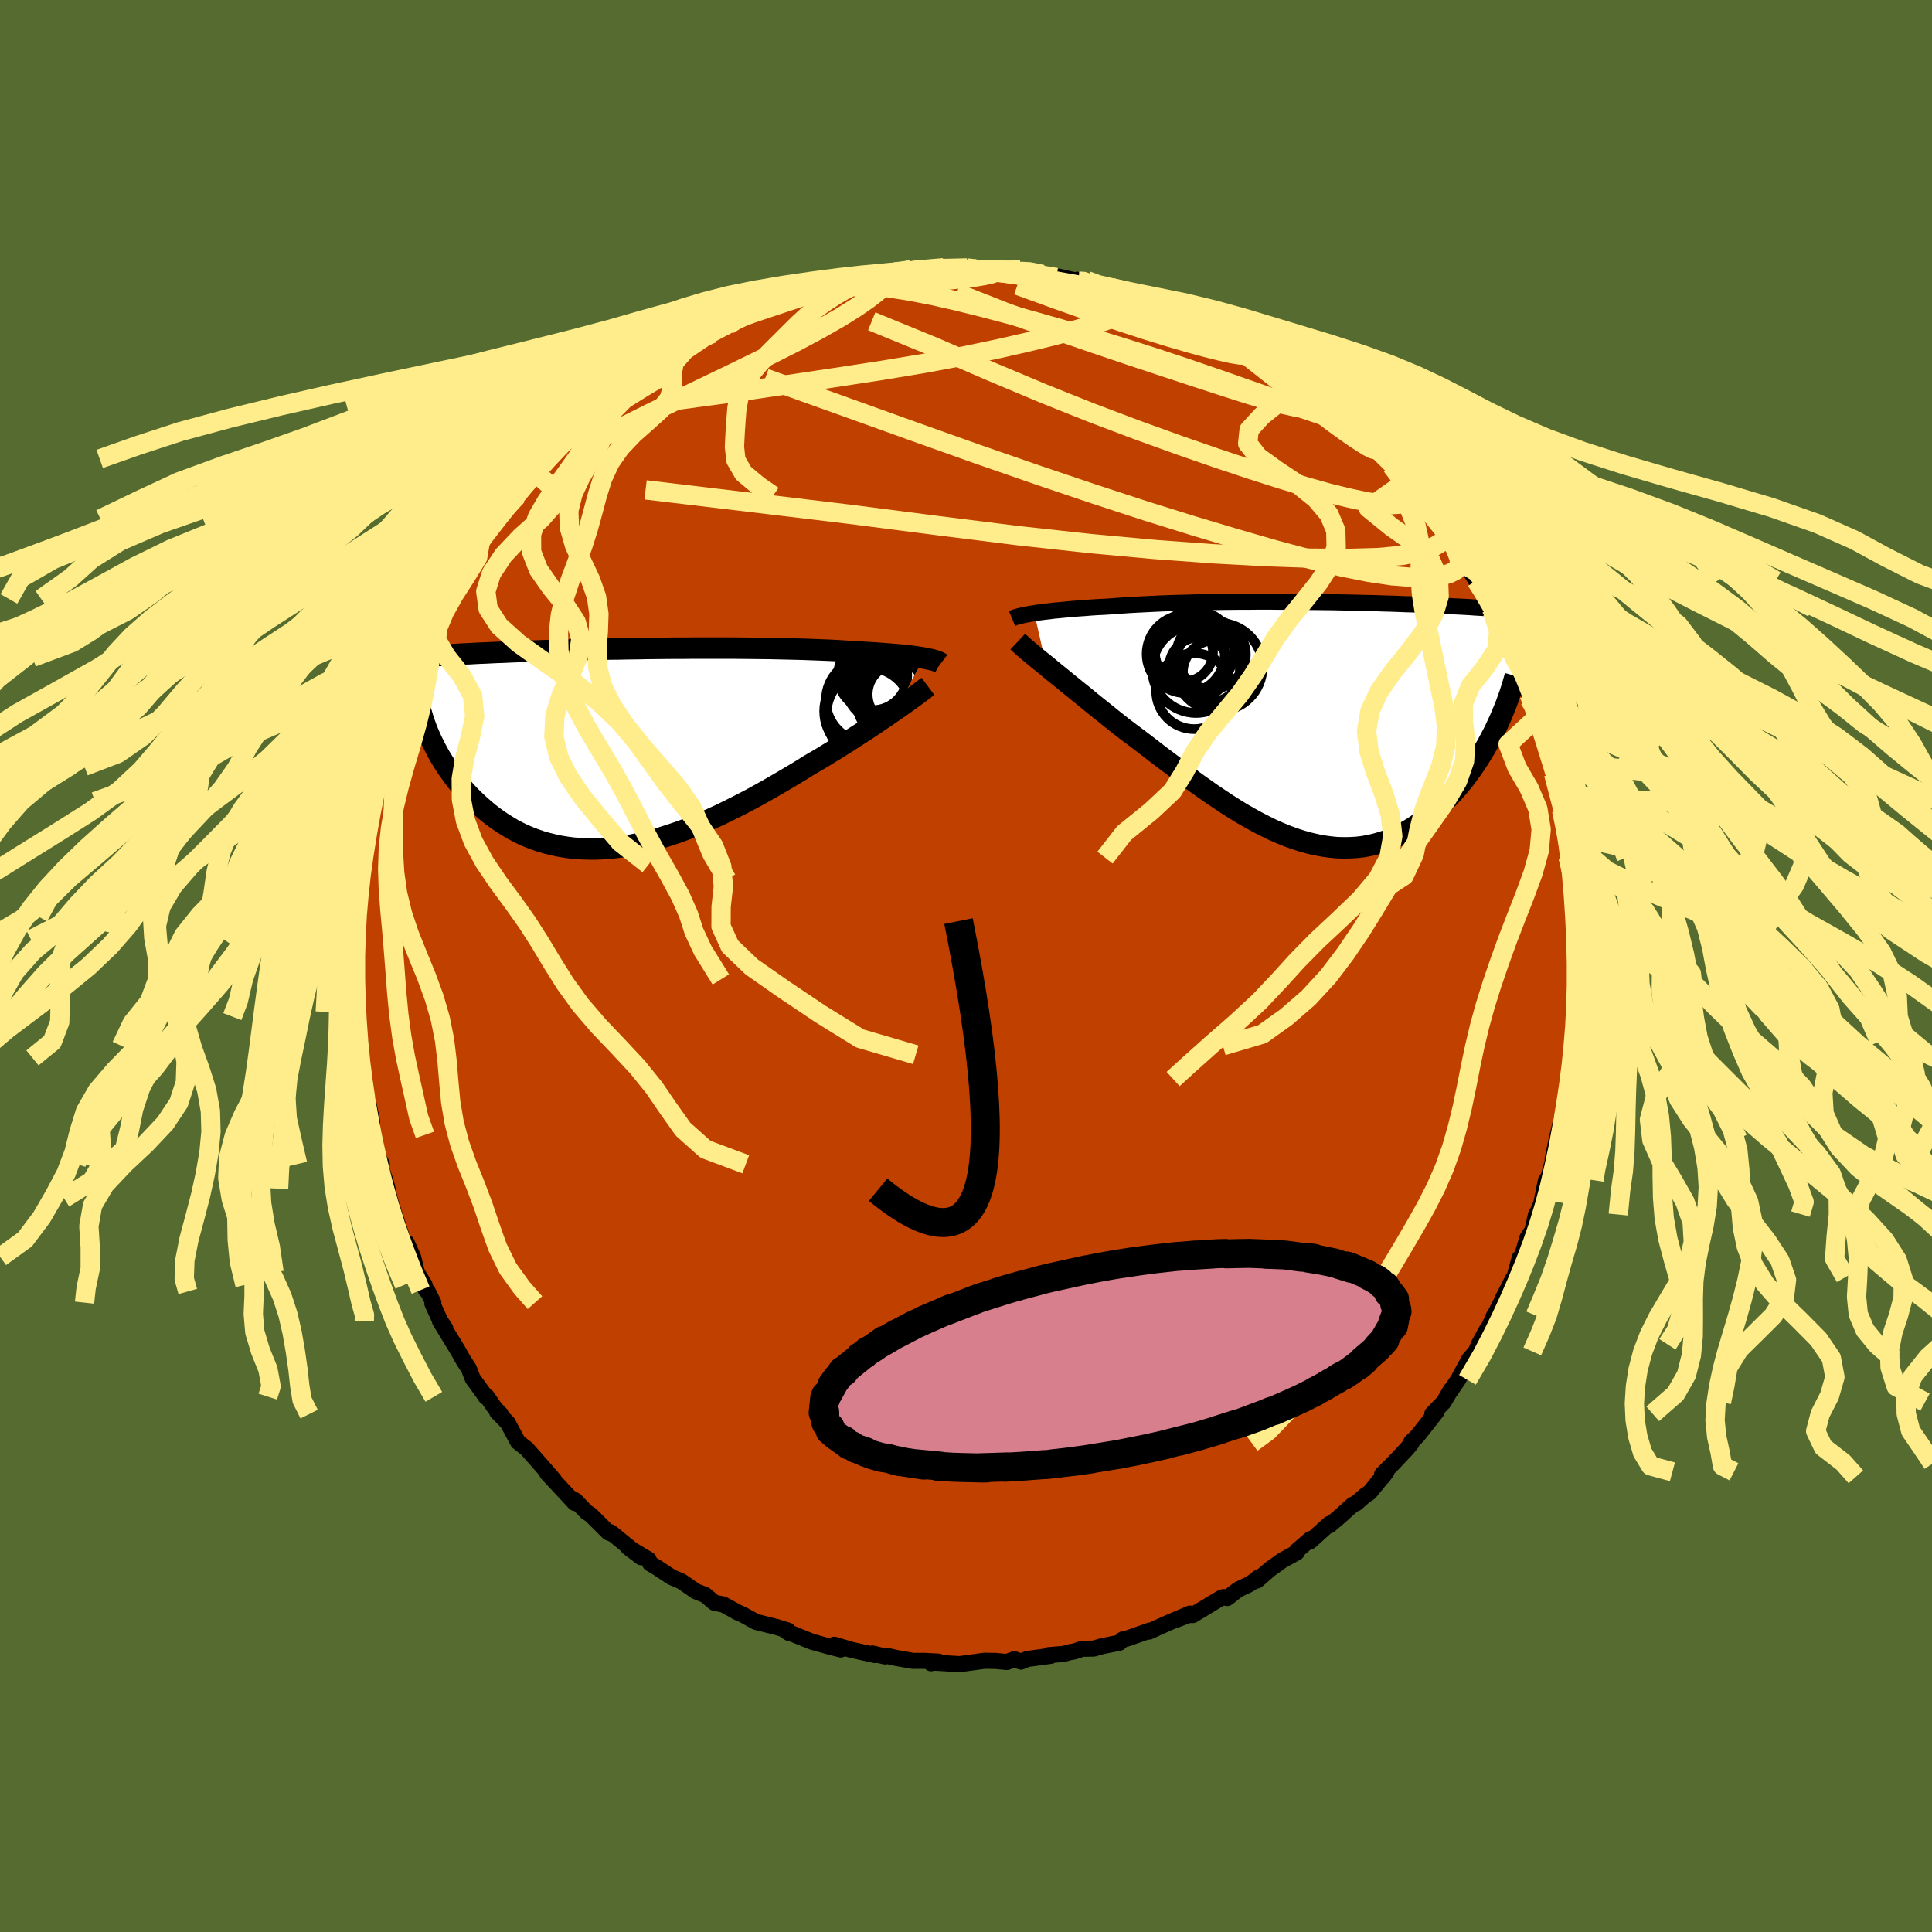 <svg xmlns="http://www.w3.org/2000/svg" width="500" height="500" viewBox="-100 -100 200 200"><defs><clipPath id="c"><path d="m30.64-9.35-.3-.05-.32-.05-.35-.05-.37-.05-.39-.04-.42-.05-.44-.04-.46-.04-.49-.04-.5-.04-.53-.04-.54-.04-.57-.03-.59-.04-.61-.03-.59-.04-.63-.04-.66-.04-.7-.04-.72-.03-.76-.03-.79-.03-.81-.03-.84-.02-.87-.02-.88-.02-.91-.02-.92-.01-.94-.01-.96-.01-.96-.01H6.89l-1 .01H4.9l-.98.01-.99.01-.97.01-.97.02-.96.01-.95.02-.93.01-.92.02-.9.02-.89.02-.87.02-.85.02-.83.03-.81.02-.79.02-.77.03-.75.02-.72.03-.7.02-.68.03-.66.03-.64.02-.61.03-.6.03-.57.02-.55.03-.54.03-.52.02-.5.03-.48.03-.46.03-.45.02-.44.03-.41.03-.4.03-.39.02-.37.03-.36.03-.34.03-.33.02-.32.03-.3.03 2.27 8.59.2.4.2.4.22.41.23.41.25.41.25.41.27.41.29.4.29.41.31.41.33.4.34.4.35.39.36.39.38.38.4.38.41.38.43.37.44.37.46.35.48.35.49.33.52.32.52.31.55.29.56.27.59.25.59.23.62.21.63.18.65.16.66.14.68.11.7.09.71.05.72.03.74.01.76-.03.76-.05.78-.08.79-.12.8-.13.81-.17.82-.19.83-.22.83-.25.84-.27.85-.29.85-.32.86-.34.85-.36.86-.38.86-.4.86-.42.85-.43.86-.44.84-.45.85-.47.83-.47.83-.48.82-.48.81-.48.79-.48.78-.49.69-.4.68-.4.66-.41.66-.4.64-.4.64-.4.61-.4.61-.39.59-.38.57-.38.56-.37.54-.37.52-.35.49-.34.48-.33"/></clipPath><clipPath id="b"><path d="m-29.21-11.32.36-.06.4-.05.41-.05.44-.05.46-.06.48-.04.5-.05.53-.05.54-.05.57-.04.58-.04.6-.05.63-.04.64-.03.65-.04.68-.05.7-.05.74-.05.76-.04.78-.04.82-.04.83-.04.86-.03.87-.03.9-.02.91-.03.92-.02.94-.01.95-.02.95-.01.96-.01h.97l.97-.01h.97l.97.01h.96l.96.01.95.01.95.01.93.01.93.01.91.02.9.02.88.02.86.02.85.02.83.03.82.02.79.03.77.03.75.02.73.03.71.03.69.03.66.03.64.03.63.04.6.03.58.03.55.03.54.04.52.03.5.03.49.03.46.04.45.03.44.03.41.03.41.04.38.03.38.03.35.03.35.04.33.03.31.03.31.04.29.03.28.03.27.03L18.77.14l-.24.52-.26.52-.28.53-.28.52-.3.53-.32.52-.32.52-.34.51-.35.52-.37.5-.37.5-.39.49-.41.48-.41.47-.43.46-.45.46-.46.45-.47.44-.49.42-.51.41-.51.39-.54.38-.55.35-.56.33-.57.3-.59.27-.61.25-.62.21-.63.18-.64.15-.65.12-.67.08-.68.04-.69.01-.7-.02-.71-.07-.72-.1-.73-.14-.73-.17-.75-.21-.75-.24-.76-.28-.76-.31-.77-.34-.77-.38-.78-.4-.78-.43-.79-.45-.78-.48-.79-.5-.78-.52-.79-.53-.78-.55-.79-.56-.78-.57-.77-.58-.77-.58-.77-.58-.76-.57-.75-.58-.74-.57-.74-.56-.72-.54-.72-.54-.62-.49-.61-.48-.6-.49-.59-.47-.59-.47-.57-.46-.55-.46-.55-.44-.53-.43-.52-.42-.5-.41-.48-.39-.47-.38-.45-.37-.42-.35"/></clipPath><filter id="a"><feTurbulence baseFrequency=".05" numOctaves="3" result="noise" type="noise"/><feDisplacementMap in="SourceGraphic" in2="noise" scale="2"/></filter></defs><rect width="100%" height="100%" x="-100" y="-100" fill="#556B2F"/><path fill="#C04000" stroke="#000" stroke-linejoin="round" stroke-width="1.667" d="m63.14 1 .18-.46-.21 3.65.16-.66-.25.72.06.54-.06 3.02-.22.74-.02-.29-.28 2.49-.03.54-.04.41-.2 1.8-.42 2.16.01-.14.02-.47-.69 2.87-.42 2.07.13-.18-.55 1.98-.53 1.63.26-1.24-.48 2.37-.49 1.18-.05-.05-.39 1.7-.51.76-.8 2.65v-.58l-.55 2.01-.15.16-1.04 2.02.01.03-.78 1.55-.13.18-.72 1.63.01-.24-.88 1.61-.3.74-.71.82-1.14 2.12-.91 1.33.16-.29-.74 1.27-1.18 1.21.43-.21-1.98 2.52-.62.59.03.12-.46.57-1.46 1.55-1.14 1.13.08.25.38-.52-1.75 2.15-.52.34-.85.76-.36.15-1.28 1.16-1.16.99.01-.16-1.99 1.8.04-.23-1.4 1.2-.03.19-1.48.81-1.31.94-1.34 1.16.09-.27.49-.22-1.42.9-1.1.52-1.13.88-.38-.1-.31.12-2.88 1.74-.42-.01-1.42.55 1.55-.69-2.34 1-1.89.86.09-.11-2.39.84-.42.08-.34.34-1.83.37-.83.24-1.19.02-.85.28-.47.08-.61.17-1.55.13.21.07-2.44.33-.64.27-.69-.25-.77.29-1.15-.11-1.16-.02-2.33.32.34-.05-.59.08-2.9-.17-.06.08.78-.17-1.5-.08h-1.18l-1.7-.3-.94-.21-.21.06-1.32-.31.28.16-2.45-.54-1.77-.53.67.49-1.15-.29-1.84-.51-2.64-1.07.3.18-.15-.27-1.06-.33-.18-.05-2.05-.51-1.33-.73-.76-.34-.12-.09-1.2-.65-.9-.17-.72-.61-.22-.19-.99-.39-1.47-1.02-1.05-.45-1.54-1.02-.67-.39-.15-.4-2.13-1.27 1.37 1.03-2.92-2.39-.21-.07-.05-.13-.21.03-1.81-1.8-.51-.35-1.11-1.16-.61-.34.55.59-2.87-3.08.71.69-1.45-1.67.11.13-1.49-1.69-.9-.7-1.07-1.99-1.08-1.1.36.21-.59-.6-.83-1.21-.13.02-.27-.41-1.07-1.47-.41-1.05-.55-.84-.58-1.03-1.86-3.05.56.78-.54-.82-.8-1.76.1-.1-.58-1.16-.19-.14-.14-.54-.8-1.31-.38-1.55-.68-1.51-.26.11-.7-2.14-.26-.78-.55-1.78-.21-1-.2-.8-.6-1.72.22-.03-.55-1.03-.29-1.99-.16-.69-.02-.75-.42-2.05-.29-.96-.14-.29-.11-1.92-.34-1.31.13-.32.03-.92-.02.07-.45-3.1-.09-.49-.04-.4.18-2.58-.26-.38-.05-2.68.11-1.42.2-.02-.03-1.18-.08.46.24-1.65v-2.03l-.08.32.25-1.83.15-.33-.03-1.52.25-.74-.02-.95.71-3.58.42-1.26-.18.31.13-.39.2-1.91.69-1.66-.56 1.03.92-2.29.09-1.23.07-.02 1.11-2.97-.28.46.83-2.17.76-2.16-.31.59 1.16-2.52.02-.51 1.16-2-.46.56-.22.44 1.1-1.93.23-.53.32-.75.79-1.33.95-1.5.43-.89.4-.6.8-1.41-.35.4 1.22-2.1.76-.93.62-.92.4-.33 2.01-2.4-.29.11.66-.87 1.19-1.22.19-.54h.21l1.21-1.29 1.93-1.96-.38.46 1.09-1.46-.31.37 1.53-1.36 1.28-.99-.35-.04 1.25-.92-.43.3 2.29-1.7-.23.06.8-.33 1.18-1.17 1.05-.63.76-.48.54-.37 2.06-1.09.99-.72.98-.47 1.02-.52-.4-.16 2.04-.71.54-.44 1.6-.84-.92.55 1.14-.53 1.83-.65 1.89-.58.19-.17-.6.18 1.28-.37 3.01-1.03.12-.05.65-.16-.13.07 3.35-.63-1.4.15 2.64-.5.49.02.76-.24 2.52-.47-1.29.18 2.23-.13.59.08 1.8-.34-1.22.3 3.65-.28.96.1.28.09 1.83.11.13-.26.69.25h1.91l-.3-.09.95.43 1.36.04 1.43.32.23-.09 2.08.47.86-.05-1.01-.1 1.49.48 2.69.66-.62-.32 1.42.32 1.12.63 1.48.28 1.46.68.41-.06-.13.08 1.45.74 1.92.7.73.38.24.08-.24-.16 2.5 1.33.79.46 1.37.8.58.65.13.02-.08-.32 1.65 1.19 1.2 1.01 2.01 1.28-.85-.65 1.81 1.3-.14.15.67.22 1.65 1.58.72.74 1.04.77 1.03.92.3.44 1.39 1.31-.59-.55 2.22 2.32-.56-.56.28.34.89 1.16.62.64-.12-.07 1.29 1.67 1.51 1.66.39.47 1.09 1.59.54.79-.3-.5.65.94 1.3 2.1.89 1.46-.51-.8.74 1.01 1.29 2.59.18.46-.28-.29 1.11 2.14 1.01 1.98.18.74.07-.21.6 1.18.02.44 1.08 2.55.01.48.38.82.84 1.78-.45-.68.59 2.06.24.7.58 1.72.47 1.65-.13-.33.68 2.18.15 1.59-.24-1.42.3 1.95.44 1.97.19 2.39.18.02.3 2.52-.1-.58.03 1.36.28.81.01 1.75.03.3.14 1.75-.01 1.54-.01 1.36L63.14 1l.18-.46" filter="url(#a)"/><path fill="#fff" d="m-29.21-11.32.36-.06.4-.05.41-.05.44-.05.46-.06.48-.04.5-.05.53-.05.54-.05.57-.04.58-.04.6-.05.63-.04.64-.03.65-.04.68-.05.7-.05.74-.05.76-.04.78-.04.82-.04.83-.04.86-.03.87-.03.9-.02.91-.03.92-.02.94-.01.95-.02.95-.01.96-.01h.97l.97-.01h.97l.97.01h.96l.96.01.95.01.95.01.93.01.93.01.91.02.9.02.88.02.86.02.85.02.83.03.82.02.79.03.77.03.75.02.73.03.71.03.69.03.66.03.64.03.63.04.6.03.58.03.55.03.54.04.52.03.5.03.49.03.46.04.45.03.44.03.41.03.41.04.38.03.38.03.35.03.35.04.33.03.31.03.31.04.29.03.28.03.27.03L18.77.14l-.24.52-.26.52-.28.53-.28.52-.3.53-.32.52-.32.52-.34.51-.35.52-.37.5-.37.5-.39.49-.41.48-.41.47-.43.46-.45.46-.46.45-.47.44-.49.42-.51.41-.51.39-.54.38-.55.35-.56.33-.57.3-.59.27-.61.25-.62.21-.63.18-.64.15-.65.12-.67.08-.68.04-.69.01-.7-.02-.71-.07-.72-.1-.73-.14-.73-.17-.75-.21-.75-.24-.76-.28-.76-.31-.77-.34-.77-.38-.78-.4-.78-.43-.79-.45-.78-.48-.79-.5-.78-.52-.79-.53-.78-.55-.79-.56-.78-.57-.77-.58-.77-.58-.77-.58-.76-.57-.75-.58-.74-.57-.74-.56-.72-.54-.72-.54-.62-.49-.61-.48-.6-.49-.59-.47-.59-.47-.57-.46-.55-.46-.55-.44-.53-.43-.52-.42-.5-.41-.48-.39-.47-.38-.45-.37-.42-.35" filter="url(#a)" transform="translate(36.28 -25.2)"/><path fill="#fff" d="m30.64-9.35-.3-.05-.32-.05-.35-.05-.37-.05-.39-.04-.42-.05-.44-.04-.46-.04-.49-.04-.5-.04-.53-.04-.54-.04-.57-.03-.59-.04-.61-.03-.59-.04-.63-.04-.66-.04-.7-.04-.72-.03-.76-.03-.79-.03-.81-.03-.84-.02-.87-.02-.88-.02-.91-.02-.92-.01-.94-.01-.96-.01-.96-.01H6.89l-1 .01H4.9l-.98.01-.99.01-.97.01-.97.02-.96.01-.95.02-.93.01-.92.02-.9.02-.89.02-.87.02-.85.02-.83.03-.81.02-.79.02-.77.03-.75.02-.72.03-.7.02-.68.03-.66.03-.64.02-.61.03-.6.03-.57.02-.55.03-.54.03-.52.02-.5.03-.48.03-.46.03-.45.02-.44.03-.41.03-.4.03-.39.02-.37.03-.36.03-.34.03-.33.02-.32.03-.3.03 2.27 8.59.2.4.2.4.22.41.23.41.25.41.25.41.27.41.29.4.29.41.31.41.33.4.34.4.35.39.36.39.38.38.4.38.41.38.43.37.44.37.46.35.48.35.49.33.52.32.52.31.55.29.56.27.59.25.59.23.62.21.63.18.65.16.66.14.68.11.7.09.71.05.72.03.74.01.76-.03.76-.05.78-.08.79-.12.8-.13.81-.17.82-.19.83-.22.83-.25.84-.27.85-.29.85-.32.86-.34.85-.36.86-.38.86-.4.86-.42.85-.43.86-.44.84-.45.85-.47.83-.47.83-.48.82-.48.81-.48.79-.48.78-.49.69-.4.68-.4.66-.41.66-.4.64-.4.64-.4.61-.4.61-.39.59-.38.57-.38.56-.37.54-.37.52-.35.49-.34.48-.33" filter="url(#a)" transform="translate(-35.01 -22.53)"/><g fill="none" stroke="#000" transform="translate(36.28 -25.2)"><path stroke-linejoin="round" stroke-width="1.667" d="m-31.51-10.77.12-.05.14-.06.16-.05.2-.06.21-.05.25-.06.27-.06.29-.05.32-.06.34-.05.36-.06.4-.05.41-.05.44-.05.46-.06.48-.04.5-.05.53-.05.54-.05.57-.04.58-.04.6-.05.63-.04.64-.03.65-.04.68-.05.7-.05.74-.05.76-.04.78-.04.82-.04.83-.04.86-.03.87-.03.9-.02.91-.03.92-.02.94-.01.95-.02.95-.01.96-.01h.97l.97-.01h.97l.97.01h.96l.96.01.95.01.95.01.93.01.93.01.91.02.9.02.88.02.86.02.85.02.83.03.82.02.79.03.77.03.75.02.73.03.71.03.69.03.66.03.64.03.63.04.6.03.58.03.55.03.54.04.52.03.5.03.49.03.46.04.45.03.44.03.41.03.41.04.38.03.38.03.35.03.35.04.33.03.31.03.31.04.29.03.28.03.27.03.25.04.25.03.23.03.22.03.22.03.2.04.2.03.18.03.18.03.17.03" filter="url(#a)"/><path stroke-linejoin="round" stroke-width="2.222" d="m-30.92-8.38.17.16.2.18.22.2.26.22.29.25.31.26.34.28.36.3.39.31.41.33.42.35.45.37.47.38.48.39.5.41.52.42.53.43.55.44.55.46.57.46.59.47.59.47.6.49.61.48.62.49.72.54.72.54.74.56.74.57.75.58.76.57.77.58.77.58.77.58.78.57.79.56.78.55.79.53.78.52.79.5.78.48.79.45.78.43.78.4.77.38.77.34.76.31.76.28.75.24.75.21.73.17.73.14.72.1.71.07.7.02.69-.01.68-.04.67-.08.65-.12.64-.15.63-.18.62-.21.61-.25.59-.27.57-.3.56-.33.55-.35.54-.38.51-.39.51-.41.49-.42.47-.44.46-.45.45-.46.43-.46.41-.47.41-.48.39-.49.37-.5.37-.5.35-.52.34-.51.32-.52.32-.52.3-.53.28-.52.28-.53.26-.52.24-.52.24-.52.22-.52.21-.51.2-.5.18-.5.18-.5.16-.49.15-.48.14-.48.13-.47" filter="url(#a)"/><circle cx="-11.195" cy="-5.803" r="3.706" clip-path="url(#b)" filter="url(#a)"/><circle cx="-10.47" cy="-5.173" r="3.36" clip-path="url(#b)" filter="url(#a)"/><circle cx="-12.665" cy="-3.253" r="3.928" clip-path="url(#b)" filter="url(#a)"/><circle cx="-13.74" cy="-7.288" r="3.028" clip-path="url(#b)" filter="url(#a)"/><circle cx="-13.535" cy="-7.098" r="4.044" clip-path="url(#b)" filter="url(#a)"/><circle cx="-12.15" cy="-5.733" r="3.098" clip-path="url(#b)" filter="url(#a)"/><circle cx="-10.14" cy="-5.763" r="4.558" clip-path="url(#b)" filter="url(#a)"/><circle cx="-10.9" cy="-7.048" r="3.586" clip-path="url(#b)" filter="url(#a)"/><circle cx="-12.465" cy="-5.533" r="4.54" clip-path="url(#b)" filter="url(#a)"/><circle cx="-12.625" cy="-7.453" r="4.118" clip-path="url(#b)" filter="url(#a)"/></g><g fill="none" stroke="#000" transform="translate(-35.01 -22.53)"><path stroke-linejoin="round" stroke-width="2.222" d="m32.41-8.8-.08-.06-.1-.05-.12-.06-.14-.06-.17-.05-.19-.06-.2-.05-.24-.05-.25-.06-.28-.05-.3-.05-.32-.05-.35-.05-.37-.05-.39-.04-.42-.05-.44-.04-.46-.04-.49-.04-.5-.04-.53-.04-.54-.04-.57-.03-.59-.04-.61-.03-.59-.04-.63-.04-.66-.04-.7-.04-.72-.03-.76-.03-.79-.03-.81-.03-.84-.02-.87-.02-.88-.02-.91-.02-.92-.01-.94-.01-.96-.01-.96-.01H6.89l-1 .01H4.9l-.98.01-.99.01-.97.01-.97.02-.96.01-.95.02-.93.01-.92.02-.9.02-.89.02-.87.02-.85.02-.83.03-.81.02-.79.02-.77.03-.75.02-.72.03-.7.02-.68.03-.66.03-.64.02-.61.03-.6.03-.57.02-.55.03-.54.03-.52.02-.5.03-.48.03-.46.03-.45.02-.44.03-.41.03-.4.03-.39.02-.37.03-.36.03-.34.03-.33.02-.32.03-.3.03-.29.03-.28.03-.26.02-.26.03-.24.03-.24.03-.22.03-.21.02-.21.03-.19.03m56.04 2.68-.2.15-.23.18-.26.2-.3.22-.32.24-.35.25-.39.28-.4.29-.43.3-.46.32-.48.33-.49.34-.52.35-.54.37-.56.37-.57.38-.59.38-.61.39-.61.4-.64.4-.64.4-.66.4-.66.41-.68.4-.69.4-.78.49-.79.48-.81.48-.82.48-.83.48-.83.47-.85.47-.84.45-.86.44-.85.43-.86.42-.86.4-.86.38-.85.36-.86.34-.85.32-.85.29-.84.27-.83.25-.83.22-.82.19-.81.17-.8.13-.79.12-.78.08-.76.05-.76.03-.74-.01-.72-.03-.71-.05-.7-.09-.68-.11-.66-.14-.65-.16-.63-.18-.62-.21-.59-.23-.59-.25-.56-.27-.55-.29-.52-.31-.52-.32-.49-.33-.48-.35-.46-.35-.44-.37-.43-.37-.41-.38-.4-.38-.38-.38-.36-.39-.35-.39-.34-.4-.33-.4-.31-.41-.29-.41-.29-.4-.27-.41-.25-.41-.25-.41-.23-.41-.22-.41-.2-.4-.2-.4-.18-.4-.17-.39-.16-.39-.14-.38-.14-.38-.12-.37-.11-.37-.11-.36-.09-.36-.08-.35" filter="url(#a)"/><circle cx="24.853" cy="-3.841" r="4.524" clip-path="url(#c)" filter="url(#a)"/><circle cx="28.648" cy="-6.896" r="4.86" clip-path="url(#c)" filter="url(#a)"/><circle cx="28.228" cy="-5.071" r="4.566" clip-path="url(#c)" filter="url(#a)"/><circle cx="25.383" cy="-3.461" r="4.826" clip-path="url(#c)" filter="url(#a)"/><circle cx="27.953" cy="-5.901" r="3.742" clip-path="url(#c)" filter="url(#a)"/><circle cx="26.828" cy="-6.751" r="3.452" clip-path="url(#c)" filter="url(#a)"/><circle cx="28.003" cy="-5.586" r="3.174" clip-path="url(#c)" filter="url(#a)"/><circle cx="24.853" cy="-4.966" r="4.348" clip-path="url(#c)" filter="url(#a)"/><circle cx="26.848" cy="-6.966" r="4.406" clip-path="url(#c)" filter="url(#a)"/><circle cx="25.343" cy="-7.536" r="3.584" clip-path="url(#c)" filter="url(#a)"/></g><g fill="none" stroke="#FFEC8B" stroke-linejoin="round" stroke-width="2"><path d="m.12-72.26.9.12 1.1.16 1.29.17 1.39.19 1.48.22 1.52.26 1.54.29 1.55.3 1.5.3 1.4.26 1.26.22 1.05.18.74.11.32.02-.17-.12" filter="url(#a)"/><path d="m-3.53-71.98 2.63-.12 1.69.05 1.38.13 1.31.14 1.31.16 1.32.18 1.33.21 1.34.22 1.33.24 1.29.23 1.21.22 1.08.18.92.14.68.1.41.05.15-.02-.1-.06-.33-.11-.69-.14m24.22 13.39.93.74.77.7.63.62.48.51.35.39.18.26-.02.1-.21-.06-.42-.22-.61-.37-.8-.52-.98-.68-1.24-.9-1.6-1.22-2.11-1.64-2.72-2.13-3.25-2.57" filter="url(#a)"/><path d="m11.67-70.89.48.02.64.21 1.05.34 1.25.41 1.33.44 1.36.47 1.35.49 1.32.5 1.23.49 1.13.45 1.02.42.91.38.79.34.67.28.52.22.33.13.12.03-.11-.08-.34-.17-.54-.27-.77-.37-1.17-.55m25.49 22.03.07.41-.45.32-.83.5-1.33.52-1.93.41-2.59.24-3.24.09-3.91-.03-4.59-.16-5.29-.29-6.01-.44-6.75-.62-7.5-.82-8.31-1.04-9.17-1.18-10.09-1.21-10.98-1.31" filter="url(#a)"/><path d="m13.01-70.56 1.66.37 1 .23.99.28 1.05.33 1.01.34.88.31.72.27.56.23.4.19.22.15.02.08-.2.01-.43-.04-.65-.11-.9-.18-1.22-.28-1.63-.4-2.09-.57-2.54-.73-2.96-.87m-13.01-.99 1.09-.15 1.02-.04h1.18l1.13.01.94.02.75.02.55.03.37.04.21.06.03.08-.16.1-.37.13-.61.14-.92.16-1.27.16-1.65.17-2.02.19-2.37.19-2.63.18-2.83.13" filter="url(#a)"/><path d="m1.36-72.07 1.33.07 1.08.12 1.17.22 1.31.33 1.44.42 1.58.5 1.69.54 1.76.59 1.78.6 1.76.6 1.72.6 1.66.59 1.6.57 1.56.55 1.49.52 1.42.51 1.33.48 1.16.43.93.31.59.15.23-.04.03-.12m-42.03-7.35 1.79-.3 1.01-.14.66-.04.39.07.12.2-.13.32-.37.46-.64.58-.92.71-1.24.86-1.61 1.01-2.06 1.18-2.54 1.36-3.05 1.54-3.53 1.72-4.03 1.94-4.63 2.24-5.41 2.71m73.33-5.67-.12-.09.35.33.39.41.35.45.26.45.09.4-.14.3-.41.16-.7.01-1.02-.14-1.33-.3-1.68-.45-2.03-.62-2.41-.77-2.79-.91-3.19-1.05-3.56-1.18-3.94-1.33-4.33-1.49-4.76-1.71-5.09-2.01" filter="url(#a)"/><path d="m-13.87-70.47.84-.04 1.49-.02 1.71.11 1.93.23 2.14.34 2.33.45 2.47.56 2.59.64 2.7.71 2.83.78 2.95.84 3.05.91 3.16.97 3.21 1.02 3.2 1.06 3.15 1.08 3.06 1.07 2.96 1.04 2.86.99 2.73.92m12.48 12.42.67 1.15.42 1.07.01.72-.36.48-.68.35-.99.25-1.32.14-1.66-.01-2.01-.16-2.39-.36-2.79-.56-3.2-.78-3.63-.97-4.06-1.17-4.48-1.34-4.91-1.53-5.35-1.75-5.84-1.97-6.31-2.19-6.79-2.42-7.26-2.61-7.82-2.8" filter="url(#a)"/><path d="m-24.6-66.38.75-.46.79-.38.9-.33 1.09-.37 1.2-.4 1.2-.4 1.15-.38 1.09-.36 1.04-.33.96-.31.85-.26.7-.2.52-.15.33-.09.14-.03-.07.02-.31.08-.61.17-1 .29-1.48.43-1.73.5m32.79-.56-.01-.07.55.24.61.36.42.39.11.38-.21.38-.52.41-.81.44-1.13.48-1.48.5-1.87.54-2.26.6-2.66.65-3.07.7-3.53.74-4.01.75-4.51.75-4.98.76-5.43.81-5.88.86-6.39.86" filter="url(#a)"/><path d="m44.06-51.8.65.87.38.6.27.61.2.63.04.58-.22.44-.53.26-.86.06-1.16-.09-1.46-.24-1.74-.37-2.06-.5-2.38-.67-2.72-.82-3.1-.99-3.48-1.16-3.86-1.34-4.27-1.54-4.66-1.76-5.06-2.02-5.45-2.29-5.86-2.54-6.49-2.66m34.94.35.53.27 1.07.59.97.58.7.47.45.34.25.26.14.22.03.19-.1.16-.3.08-.56-.02-.86-.14-1.16-.26-1.45-.36-1.73-.47-2.03-.59-2.35-.72-2.73-.89-3.14-1.07-3.57-1.26-4.02-1.46m57.21 59.25.75 1.97.8 2.17.55 2.37.46 2.45.63 2.38 1.04 2.26 1.55 2.14 1.99 2.06 2.23 2.03 2.23 2.06 1.98 2.08 1.55 2.11 1.05 2.11.56 2.1.21 2.07.05 2.03.05 1.99.17 1.95.4 1.93.74 1.92 1.18 1.91 1.67 1.92 1.97 1.92 1.91 1.93 1.33 1.95.37 1.96-.56 1.94-.96 1.88-.47 1.78.79 1.66 2.05 1.58 1.32 1.49M1.08-72.16l-3.33.13-2.17.12-1.85.15-1.76.23-1.82.29-1.95.38-2.11.45-2.28.51-2.42.58-2.55.64-2.65.69-2.71.76-2.77.84-2.83.91-2.88.99-2.93 1.06-2.93 1.1-2.92 1.14-2.91 1.17-2.93 1.21-3 1.24-3.07 1.3-3.09 1.34-2.95 1.39-2.62 1.42-2.2 1.46-1.85 1.53-1.8 1.61-2.15 1.71-2.76 1.81-3.16 1.87-3.34 1.96-4.84 2.17" filter="url(#a)"/><path d="m.12-72.26-2.67.06-2.55.17-2.4.27-2.49.35-2.53.41-2.45.45-2.34.48-2.3.53-2.36.59-2.43.63-2.45.7-2.44.75-2.49.82-2.68.89-2.97.98-3.26 1.06-3.38 1.14-3.3 1.2-3.06 1.2-2.83 1.16-2.67 1.06-2.46.97-2.11.94" filter="url(#a)"/><path d="m-3.53-71.98-1.22.06-1.65.14-1.7.23-1.83.3-2.09.38-2.33.46-2.42.53-2.38.58-2.24.65-2.13.7-2.1.77-2.18.85-2.32.93-2.47.99-2.6 1.07-2.68 1.1-2.7 1.15-2.7 1.18-2.7 1.22-2.78 1.26-2.92 1.31-3.1 1.35-3.24 1.4-3.26 1.44-3.15 1.5-2.96 1.56-2.78 1.64-2.76 1.73-2.95 1.81-3.23 1.87-3.41 1.92-3.27 1.9-2.73 1.79-2.05 1.52-1.95 1.2-4.13 1.54" filter="url(#a)"/><path d="m-3.53-71.98-1.19.06-1.62.14-1.67.22-1.76.29-1.88.37-1.99.45-2.05.52-2.06.58-2.01.63-1.95.68-1.9.75-1.89.82-1.91.91-1.95.99-2 1.05-2 1.1-1.99 1.13-1.95 1.16-1.89 1.18-1.82 1.23-1.77 1.28-1.72 1.34-1.73 1.38-1.75 1.39-1.76 1.39-1.67 1.41-1.56 1.54-2.16 2.04" filter="url(#a)"/><path d="m-2.31-72.28-2.51.21-2.12.28-2.29.37-2.45.43-2.62.46-2.88.49-3.12.54-3.23.59-3.2.65-3.05.71-2.92.77-2.87.83-2.89.91-2.93 1-2.98 1.07-3.06 1.13-3.15 1.17-3.18 1.17-3.04 1.15-2.79 1.12-2.66 1.12-3.04 1.21-4.1 1.41-5.34 1.6-5.25 1.23" filter="url(#a)"/><path d="m-4.11-71.94-2.16.13-1.56.22-1.37.3-1.25.37-1.14.46-1.04.52-.98.58-.97.63-.94.68-.91.74-.89.82-.92.91-.99.99-1.06 1.05-1.05 1.11-.94 1.13-.73 1.14-.46 1.18-.24 1.22-.1 1.28-.09 1.34-.07 1.39.15 1.38.79 1.36 1.56 1.3 1.5 1.03" filter="url(#a)"/><path d="m-4.7-72.02-2.57.18-2.4.41-2.44.45-2.49.46-2.52.5-2.47.54-2.39.6-2.36.65-2.4.72-2.46.77-2.52.85-2.6.92-2.66 1-2.78 1.08-2.95 1.13-3.13 1.16-3.22 1.17-3.13 1.16-2.86 1.15-2.5 1.18-2.31 1.27-2.44 1.39-2.95 1.54-3.77 1.65-4.68 1.77-5.28 2.04" filter="url(#a)"/><path d="m-6.93-71.89-1.38.27-1.71.31-1.86.39-1.9.46-1.93.54-1.96.6-2.07.64-2.27.69-2.54.76-2.87.84-3.15.92-3.3 1.01-3.31 1.06-3.2 1.11-3.06 1.14-2.96 1.17-2.95 1.2-2.99 1.25-3.06 1.29-3.12 1.35-3.22 1.38-3.45 1.42-3.89 1.46-4.46 1.52-4.92 1.61-4.91 1.71-4.18 1.8-2.98 1.87-2.17 1.96-3.04 2.16" filter="url(#a)"/><path d="m-5.64-72.07-3.02.61-2.5.49-2.15.48-2.09.5-2.26.55-2.47.62-2.62.67-2.64.74-2.61.8-2.58.88-2.63.96-2.75 1.02-2.91 1.09-3.05 1.14-3.07 1.16-2.96 1.19-2.74 1.21-2.45 1.24-2.22 1.29-2.12 1.37-2.19 1.47-2.41 1.55-2.76 1.65-3.15 1.71-3.54 1.77-3.85 1.79-4.02 1.81-3.99 1.79-3.73 1.77L-90.4-37l-2.72 1.72-2.3 1.74-2.29 1.82-2.54 1.98-1.73 1.88" filter="url(#a)"/><path d="m-5.64-72.07-3.18.6-2.59.49-2.26.46-2.25.48-2.38.54-2.49.59-2.53.65-2.58.7-2.66.77-2.81.83-2.96.91-3.08.99-3.17 1.07-3.27 1.14-3.36 1.18-3.29 1.18-2.95 1.14-2.45 1.08-2.22 1.07-2.81 1.15-4.3 1.49-5.88 2.36" filter="url(#a)"/><path d="m-5.64-72.07-4.51.6-3.76.5-2.34.47-1.58.5-1.46.54-1.71.61-2.21.67-2.82.73-3.46.79-3.96.87-4.22.94-4.11 1.02-3.7 1.08-3.09 1.13-2.5 1.17-2.11 1.17-2.1 1.19-2.39 1.21-2.89 1.25-3.4 1.33-3.8 1.44-4.09 1.54-4.43 1.65-4.84 1.73-5.23 1.79-5.3 1.82-4.95 1.8-4.79 1.77-5.89 1.82-8.07 2.27m177.7 25.43 1.12 2 1.78 1.82 1.03 1.93.3 2.03.24 2.07.67 2.1 1.22 2.13 1.58 2.15 1.66 2.18 1.49 2.17 1.17 2.15.84 2.14.63 2.11.58 2.12.71 2.1.98 2.12 1.31 2.12 1.59 2.12 1.65 2.11 1.36 2.07.68 1.99-.23 1.9-1.14 1.8-1.75 1.74-1.78 1.75-1.16 1.87-.34 1.99-.34 1.61" filter="url(#a)"/><path d="m62.35-11.24.48 2.01 1.19 1.83 2.64 1.95 3.55 2.04 3.14 2.08L75.09.78l.23 2.14-.73 2.17-.98 2.19-.63 2.18.03 2.16.75 2.14 1.37 2.14 1.72 2.12 1.74 2.12 1.45 2.13.98 2.12.45 2.12.03 2.08-.26 2.05-.41 1.98-.48 1.91-.52 1.85-.54 1.8-.53 1.79-.47 1.78-.38 1.78-.27 1.77-.1 1.73.17 1.7.36 1.63.24 1.39 1.19.61" filter="url(#a)"/><path d="m62.35-11.24.45 2.01.77 1.83 1.59 1.95 2.26 2.04 2.51 2.08L72.3.78l1.84 2.14.94 2.17-.14 2.19-1.01 2.18-1.41 2.16-1.21 2.14-.56 2.14.25 2.12.94 2.12 1.28 2.13 1.2 2.12.75 2.12.12 2.08-.49 2.05-.94 1.98-1.14 1.91-1.09 1.85-.9 1.8-.68 1.79-.47 1.78-.28 1.78-.11 1.77.08 1.73.28 1.7.48 1.63.84 1.39 2.26.61M-9.41-71.38l-1.74.4-2.19.48-2.36.55-2.43.61-2.39.65-2.21.68-2.07.74-2.07.83-2.2.92-2.37 1.01-2.44 1.07-2.4 1.12-2.28 1.13-2.21 1.15-2.24 1.19-2.4 1.23-2.63 1.28-2.83 1.34-2.93 1.37-2.84 1.4-2.57 1.4-2.28 1.46-2.27 1.57-2.59 1.78-1.69 1.92" filter="url(#a)"/><path d="m-9.41-71.38-1.89.4-2.37.49-2.27.57-2.06.62-1.91.65-1.82.7-1.82.77-1.88.85-1.95.95-2.01 1.02-2.03 1.08-2.02 1.13-2.02 1.15-2.02 1.19-2.04 1.22-2.08 1.26-2.11 1.32-2.12 1.35-2.09 1.41-2 1.45-1.87 1.51-1.75 1.57-1.64 1.65-1.56 1.73-1.54 1.8-1.56 1.85-1.61 1.87-1.63 1.84-1.62 1.74-1.55 1.62-1.51 1.56-1.6 1.71-1.86 2.28-2.08 3.38" filter="url(#a)"/><path d="m-12.05-70.88-1.6.41-1.61.46-1.78.55-1.89.62-1.91.68-1.85.74-1.79.8-1.78.88-1.83.95-1.89 1.04-1.94 1.09-1.94 1.15-1.88 1.17-1.8 1.18-1.72 1.2-1.66 1.24-1.63 1.28-1.63 1.36-1.65 1.46-1.64 1.56-1.65 1.64-1.63 1.73-1.61 1.77-1.61 1.79-1.62 1.8-1.61 1.79-1.58 1.77-1.46 1.74-1.31 1.7-1.24 1.68-1.36 1.82-1.63 2.4" filter="url(#a)"/><path d="m-10.65-71.03-2.85.5-2.33.57-2.14.63-2.21.64-2.5.68-2.9.73-3.39.83-3.81.92-3.99 1.01-3.84 1.08-3.42 1.11-2.92 1.13-2.59 1.15-2.55 1.17-2.78 1.22-3.07 1.28-3.25 1.34-3.18 1.38-2.92 1.38-2.72 1.38-2.97 1.4-4.1 1.52-6.78 2.03" filter="url(#a)"/><path d="m-10.65-71.03-2.55.51-2.24.58-2.17.64-2.07.66-2.06.7-2.18.76-2.39.86-2.6.95-2.71 1.03-2.69 1.1-2.61 1.13-2.52 1.16-2.48 1.19-2.47 1.22-2.45 1.27-2.42 1.32-2.31 1.36-2.18 1.41-2.06 1.47-2 1.51-2.01 1.59-2.05 1.65-2.1 1.73-2.09 1.8-2.04 1.83-1.98 1.85-1.94 1.81-1.98 1.77-2.12 1.71-2.41 1.74-2.87 1.89-3.39 2.18-3.65 2.49-3.21 2.46-2.79 1.77" filter="url(#a)"/><path d="m-13.87-70.47-1.96.51-2.34.66-2.09.67-1.95.69-1.99.76-2.16.86-2.35.96-2.49 1.04-2.5 1.1-2.43 1.14-2.27 1.17-2.06 1.19-1.81 1.23-1.56 1.28-1.33 1.32-1.19 1.37-1.15 1.41-1.21 1.47-1.37 1.53-1.56 1.59-1.73 1.66-1.82 1.73-1.84 1.79-1.77 1.83-1.67 1.83-1.59 1.82-1.58 1.78-1.66 1.77-1.83 1.82-2.05 1.93-2.28 2.11-2.39 2.25-2.33 2.25-1.99 2.1-1.5 2.05-1.73 2.7" filter="url(#a)"/><path d="m-13.87-70.47-2.99.5-3.46.66-2.69.66-2.08.67-1.7.74-1.66.84-2 .94-2.52 1.03-2.96 1.09-3.21 1.12-3.25 1.15-3.22 1.16-3.2 1.2-3.23 1.24-3.29 1.29-3.38 1.35-3.55 1.38-3.87 1.41-4.26 1.46-4.65 1.51-4.91 1.61-5 1.7-4.95 1.8-4.56 1.86-3.4 1.95-1.22 2.15" filter="url(#a)"/><path d="m-17.65-69.23-1.24.41-2.23.66-3.11.75-3.5.82-3.26.89-2.63.97-1.99 1.06-1.63 1.13-1.58 1.17-1.71 1.19-1.87 1.2-1.95 1.22-1.95 1.25-1.94 1.32-2.03 1.4-2.26 1.49-2.61 1.58-3.01 1.66-3.36 1.72-3.52 1.76-3.43 1.79-3.11 1.79-2.64 1.78-2.13 1.79-1.74 1.78-1.51 1.8-1.47 1.83-1.53 1.89-1.64 1.96-1.74 2.04-1.91 2.13-2.22 2.16-2.71 2.14-3.26 2.04-3.48 1.97-2.8 2.19-2.13 3.27" filter="url(#a)"/><path d="m-18.93-68.86-3.54.33-1.99.59-2.01.73-2.15.86-2.11.97-1.9 1.07-1.65 1.12-1.47 1.16-1.41 1.17-1.52 1.19-1.72 1.23-1.93 1.27-2.08 1.32-2.15 1.38-2.13 1.42-2.09 1.47-2.09 1.53-2.18 1.6-2.38 1.66-2.62 1.73-2.8 1.79-2.84 1.83-2.69 1.83-2.36 1.81-1.95 1.79-1.6 1.79-1.37 1.83-1.28 1.94-1.33 2.09-1.47 2.2-1.64 2.22-1.77 2.1-1.86 1.95-2.16 1.79-2.99 1.08" filter="url(#a)"/><path d="m-18.93-68.86-1.69.32-2.69.58-2.6.71-2.53.84-2.51.96-2.51 1.05-2.6 1.11-2.81 1.14-3.12 1.15-3.39 1.16-3.56 1.2-3.61 1.24-3.68 1.3-3.89 1.35-4.21 1.38-4.59 1.42-4.88 1.46-4.98 1.53-4.91 1.61-4.72 1.71-4.64 1.79-4.93 1.88-5.79 1.95-7.19 2.03-9.03 2.07" filter="url(#a)"/><path d="m-18.33-69.04-2.58.81-2.76.81-2.47.81-2.32.88-2.35.97-2.4 1.06-2.41 1.13-2.38 1.18-2.35 1.19-2.36 1.2-2.41 1.2-2.52 1.23-2.69 1.3-2.99 1.38-3.4 1.48-3.9 1.57-4.29 1.66-4.42 1.73-4.16 1.76-3.56 1.79-2.82 1.79-2.25 1.78-2.12 1.77-2.55 1.76-3.43 1.75-4.49 1.78-5.34 1.83-5.72 1.92-5.56 2.02-4.9 2.2-3.79 2.54-3.49 3.12" filter="url(#a)"/><path d="m-18.33-69.04-2.4.8-2.19.81-1.88.81-1.75.87-1.8.96-1.95 1.05-2.03 1.13-1.99 1.18-1.85 1.18-1.64 1.19-1.47 1.19-1.38 1.21-1.38 1.27-1.45 1.36-1.55 1.46-1.6 1.56-1.64 1.66-1.63 1.72-1.63 1.77-1.62 1.8-1.61 1.79-1.57 1.78-1.48 1.76-1.37 1.73-1.23 1.69-1.1 1.68-1.05 1.81-1.21 2.39" filter="url(#a)"/><path d="m-18.33-69.04-4.81.81-3.9.8-2.27.82-2.08.87-2.41.97-2.57 1.05-2.41 1.13-2.17 1.18-2.11 1.19-2.34 1.19-2.79 1.19-3.3 1.23-3.7 1.28-3.89 1.37-3.88 1.47-3.67 1.57-3.32 1.66-2.93 1.73-2.57 1.76-2.39 1.79-2.49 1.8-2.87 1.78-3.39 1.76-3.77 1.74-3.85 1.73-3.65 1.75-3.61 1.81-4.09 1.88-4.21 1.87-1.16 1.71M62.16-13.63l1.3 2.18.88 2.1.31 2.2.18 2.34.17 2.39.12 2.35.06 2.25.06 2.13.1 2.05.09 2.03.02 2.03-.12 2.06-.28 2.1-.39 2.12-.42 2.11-.38 2.07-.34 2.03-.34 1.96-.4 1.92-.49 1.91-.56 1.91-.53 1.91-.5 1.87-.53 1.79-.68 1.75-.87 1.97m3.54-53.53 9.57 2.18-1.54 2.09-1.75 2.2.31 2.33 1.97 2.39 2.54 2.35 2.36 2.25 2.07 2.13 2.12 2.05 2.33 2.01 2.36 2.03 2 2.06 1.44 2.1 1.13 2.11 1.33 2.12 1.95 2.08 2.58 2.02 2.8 1.95 2.54 1.91 2.03 1.91 1.63 1.92 1.53 1.93 1.56 1.86 1.19 1.72.46 1.48" filter="url(#a)"/><path d="m-18.52-68.87-4.22.87-1.47.74-1.36.86-1.75.99-2.09 1.08-2.33 1.14-2.46 1.15-2.5 1.17-2.52 1.18-2.57 1.22-2.73 1.26-2.97 1.32-3.21 1.37-3.36 1.41-3.37 1.46-3.25 1.51-3.01 1.59-2.77 1.65-2.58 1.73-2.54 1.8-2.61 1.84-2.72 1.84-2.71 1.82-2.55 1.75-2.35 1.7-2.4 1.72-2.96 1.89-3.88 2.18-4.46 2.49-3.79 2.45-2.02 1.76" filter="url(#a)"/><path d="m-18.52-68.87-5.06.87-2.09.75-1.36.86-1.5.99-1.82 1.09-2.03 1.14-2.11 1.16-2.08 1.17-1.98 1.19-1.8 1.22-1.63 1.27-1.5 1.33-1.47 1.37-1.54 1.42-1.72 1.48-1.95 1.52-2.17 1.6-2.34 1.67-2.43 1.73-2.42 1.79-2.36 1.83-2.25 1.83-2.12 1.81-1.97 1.79-1.74 1.78-1.49 1.83-1.24 1.94-1.14 2.09-1.21 2.2-1.44 2.21-1.7 2.1-1.88 1.95-1.88 1.8-.71 1.07" filter="url(#a)"/><path d="m-22.24-67.64-1.62.39-1.67.81-2 1-2.38 1.1-2.67 1.15-2.72 1.16-2.54 1.16-2.22 1.17-1.91 1.21-1.68 1.26-1.64 1.31-1.78 1.37-2 1.4-2.24 1.45-2.35 1.5-2.29 1.57-2.09 1.65-1.81 1.73-1.59 1.8-1.45 1.85-1.45 1.87-1.58 1.83-1.82 1.73-2.11 1.6-2.35 1.54-2.46 1.7-2.46 2.28-2.96 3.36" filter="url(#a)"/><path d="m-22.24-67.64-1.57.39-1.62.82-1.69.99-1.83 1.11-1.93 1.15-1.92 1.16-1.86 1.16-1.79 1.18-1.77 1.21-1.78 1.26-1.79 1.32-1.79 1.36-1.79 1.41-1.79 1.46-1.83 1.5-1.86 1.58-1.88 1.65-1.88 1.73-1.83 1.8-1.78 1.85-1.76 1.85-1.75 1.82-1.76 1.74-1.77 1.65-1.74 1.65-1.7 1.82-1.7 2.25-1.73 2.76-2.1 2.83" filter="url(#a)"/><path d="m-22.24-67.64-.88.39-1.59.81-1.99.99-2.44 1.1-3.02 1.15-3.67 1.16-4.17 1.16-4.38 1.17-4.21 1.2-3.78 1.26-3.3 1.31-2.88 1.36-2.59 1.4-2.4 1.44-2.24 1.5-2.19 1.56-2.33 1.64-2.72 1.73-3.31 1.8-3.98 1.86-4.53 1.89-4.9 1.85-5.03 1.73-4.8 1.54-4.09 1.37-3.25 1.44-3.34 1.81" filter="url(#a)"/><path d="m-22.24-67.64-2.27.39-4.16.82-3.95.99-3.58 1.11-3.38 1.15-2.99 1.16-2.32 1.16-1.67 1.18-1.35 1.21-1.45 1.26-1.78 1.32-2.15 1.36-2.41 1.41-2.59 1.46-2.79 1.5-3.12 1.58-3.6 1.65-4.14 1.73-4.56 1.8-4.74 1.85-4.65 1.85-4.37 1.82-4.05 1.74-3.73 1.65-3.42 1.65-3.16 1.82-2.89 2.25-2.58 2.76-4.44 2.83" filter="url(#a)"/><path d="m-22.24-67.64-4.09.39-5.16.81-3.63.99-2.09 1.1-1.07 1.15-.68 1.16-.79 1.16-1.13 1.17-1.52 1.2-1.87 1.26-2.17 1.31-2.51 1.36-2.94 1.4-3.5 1.44-4.13 1.5-4.66 1.56-4.87 1.64-4.58 1.73-3.84 1.8-2.97 1.86-2.48 1.89-2.71 1.85-3.54 1.73-4.26 1.54-4.16 1.37-3.39 1.44-2.87 1.81" filter="url(#a)"/><path d="m-22.46-67.66-2.45 1.12-3.06 1.08-2.59 1.14-2 1.17-1.81 1.18-1.95 1.16-2.19 1.18-2.39 1.21-2.51 1.26-2.6 1.33-2.67 1.37-2.74 1.41-2.78 1.47-2.74 1.51-2.61 1.59-2.48 1.66-2.44 1.74-2.55 1.79-2.84 1.84-3.19 1.84-3.4 1.8-3.31 1.76-2.86 1.73-2.22 1.77-1.69 1.91-1.56 2.13-1.87 2.33-2.42 2.28-2.8 1.88-2 1.35" filter="url(#a)"/><path d="m-22.46-67.66-2.04 1.12-2.05 1.08-2.1 1.13-2.06 1.18-1.93 1.17-1.74 1.16-1.6 1.17-1.54 1.21-1.56 1.27-1.64 1.32-1.72 1.37-1.79 1.41-1.81 1.46-1.77 1.51-1.7 1.58-1.62 1.66-1.56 1.73-1.55 1.8-1.56 1.84-1.56 1.84-1.51 1.81-1.37 1.75-1.21 1.69-1.07 1.72-1.05 1.88-1.21 2.19-1.41 2.48-1.37 2.45-.72 1.75" filter="url(#a)"/><path d="m-26.24-65.51-2.73 1.17-2.99 1.26-2.86 1.21-2.64 1.15-2.45 1.15-2.35 1.2-2.37 1.27-2.52 1.33-2.82 1.39-3.32 1.42-4 1.47-4.75 1.52-5.32 1.6-5.45 1.67-5.1 1.74-4.42 1.8-3.73 1.83-3.33 1.83-3.34 1.81-3.61 1.77-3.86 1.77-3.82 1.82-3.47 1.93-2.99 2.09-2.71 2.21-2.63 2.2-2.58 2.09-2.56 1.94-3.37 1.78-5.5 1.07" filter="url(#a)"/><path d="m-26.24-65.51-2.44 1.17-2.69 1.27-2.26 1.21-1.83 1.17-1.61 1.16-1.55 1.21-1.55 1.28-1.56 1.35-1.58 1.39-1.67 1.44-1.81 1.49-1.99 1.54-2.19 1.62-2.36 1.68-2.5 1.75-2.59 1.8-2.6 1.82-2.55 1.83-2.42 1.83-2.26 1.82-2.11 1.85-2.01 1.89-1.97 1.97-1.94 2.05-1.85 2.11-1.63 2.14-1.29 2.14-.96 2.15-.85 2.15-1.05 2.19-1.58 2.21-2.14 2.2-2.34 2.16L-92-6.34l-1.77 2.08-3.02 1.53" filter="url(#a)"/><path d="m-27.26-64.99-1.82 1.23-1.12 1.27-.24 1.28.05 1.24-.31 1.2-.92 1.18-1.35 1.22-1.47 1.3-1.34 1.41-1.06 1.52-.76 1.62-.54 1.7-.46 1.74-.49 1.78-.57 1.8-.65 1.79-.67 1.79-.59 1.79-.42 1.8-.2 1.83.05 1.86.33 1.91.61 1.98.88 2.04 1.12 2.09 1.26 2.13 1.29 2.15 1.21 2.16 1.14 2.19 1.14 2.22 1.21 2.24 1.26 2.21 1.13 2.08.83 1.89.57 1.77.92 1.97 1.86 3" filter="url(#a)"/><path d="m-28.24-64.52-2.57 1.49-1.91 1.24-1.56 1.14-1.45 1.14-1.44 1.2-1.48 1.29-1.5 1.35-1.51 1.4-1.47 1.44-1.44 1.49-1.41 1.55-1.39 1.61-1.37 1.69-1.35 1.76-1.33 1.8-1.3 1.82-1.25 1.83-1.2 1.83-1.15 1.83-1.09 1.84-1.05 1.9-1 1.97-.92 2.05-.85 2.11-.77 2.14-.71 2.15-.67 2.14-.65 2.16-.65 2.18-.61 2.2-.54 2.19-.45 2.15-.35 2.07-.28 1.97-.28 1.73-.5 1.38" filter="url(#a)"/><path d="m-28.24-64.52-6.92 1.48-1.79 1.24-1.6 1.13-2.05 1.13-2.54 1.18-3.1 1.27-3.59 1.34-3.82 1.39-3.7 1.43-3.34 1.46-2.94 1.52-2.64 1.6-2.54 1.67-2.58 1.74-2.66 1.8-2.73 1.84-2.7 1.83-2.57 1.8-2.32 1.77-2 1.77-1.69 1.81-1.53 1.94-1.68 2.09-2.17 2.2-2.96 2.2-3.85 2.09-4.35 1.93-3.8 1.79-2.07 1.06" filter="url(#a)"/><path d="m-29.23-63.8-4.73 1.33-3.57 1.29-3.33 1.26-2.82 1.19-2.46 1.16-2.47 1.19-2.62 1.29-2.65 1.4-2.42 1.52-2.06 1.63-1.75 1.7-1.67 1.75-1.85 1.78-2.25 1.8-2.68 1.79-3.01 1.78-3.05 1.79-2.79 1.78-2.27 1.81-1.68 1.85-1.3 1.9-1.29 1.97-1.75 2.04-2.52 2.1-3.34 2.13-3.94 2.14-4.11 2.14-3.93 2.18-3.63 2.23-3.49 2.32-3.5 2.31-3.22 2.15-2.21 1.81-1.16 1.38" filter="url(#a)"/><path d="m-31.83-62.34.51 1.2-2.13 1.27-1.91 1.19-1.11 1.13-.56 1.16-.42 1.26-.62 1.39-.86 1.52-.96 1.63-.8 1.71-.43 1.75.07 1.78.52 1.8.82 1.78.84 1.78.62 1.77.25 1.77-.06 1.79-.14 1.82.07 1.88.49 1.96 1 2.04 1.43 2.11 1.72 2.14 1.86 2.13 1.78 2.07 1.45 2.06 1.02 2.23 1.07 2.59 1.55 2.66m-8.88-52.26-7.01 1.42-1.07 1.22-.08 1.1-.86 1.14-2.24 1.25-3.62 1.41-4.54 1.55-4.74 1.65-4.31 1.72-3.55 1.77-2.82 1.79-2.31 1.8-2.09 1.8-2.05 1.78-2.09 1.79-2.11 1.79-2.14 1.81-2.16 1.85-2.2 1.91-2.28 1.98-2.39 2.04-2.62 2.1-3.04 2.12-3.66 2.15-4.37 2.15-4.86 2.19-4.85 2.22-4.18 2.23-2.98 2.21-1.77 2.07-1.25 1.89-1.84 1.76-3.15 1.97-4.23 2.99m98.28-61.45-1.39.62-1.43 1.08-1.77 1.3-1.97 1.4-1.97 1.42-1.84 1.44-1.69 1.46-1.53 1.52-1.41 1.61-1.34 1.68-1.33 1.76-1.37 1.82-1.4 1.83-1.42 1.84-1.38 1.8-1.29 1.79-1.21 1.8-1.18 1.85-1.23 1.95-1.32 2.06-1.44 2.14-1.52 2.15-1.52 2.12-1.45 2.09-1.36 2.11-1.3 2.21-1.28 2.34-1.14 2.3-.77 1.93" filter="url(#a)"/><path d="m-35.62-59.73-1.83 1.28-2.43 1.03-2.74 1.08-2.33 1.24-1.9 1.43-1.9 1.56-2.18 1.68-2.39 1.74-2.32 1.78-2.02 1.8-1.62 1.8-1.36 1.8-1.28 1.8-1.42 1.79-1.63 1.8-1.86 1.82-1.99 1.87-2.02 1.93-1.95 1.99-1.83 2.04-1.68 2.1-1.49 2.13-1.31 2.15-1.2 2.17-1.24 2.18-1.46 2.19-1.83 2.19L-87-9.2l-2.3 2.1-2.06 2.06-1.5 2.05-.8 2.12-.19 2.21.09 2.27-.06 2.2-.77 2.03-2.05 1.67" filter="url(#a)"/><path d="m-35.39-59.79-2.31 1.29-2.29 1.38-2.35 1.44-2.16 1.43-1.87 1.42-1.73 1.44-1.88 1.49-2.2 1.57-2.57 1.67-2.84 1.75-3 1.82-3.04 1.85-3 1.84-2.88 1.79-2.69 1.73-2.48 1.68-2.27 1.73-2.06 1.9-1.93 2.14-1.96 2.33-2.24 2.26-2.65 1.84-3.48 1.33m54.02-37.72-1.39 1.29-1.6 1.5-1.47 1.46-1.35 1.43-1.32 1.44-1.3 1.51-1.33 1.6-1.36 1.7-1.37 1.77-1.35 1.83-1.31 1.85-1.22 1.83-1.1 1.81-1 1.78-.91 1.8-.85 1.85-.82 1.95-.8 2.06-.78 2.14-.72 2.15-.65 2.12-.59 2.1-.56 2.12-.56 2.19-.57 2.25-.52 2.19-.36 1.94-.23 1.6" filter="url(#a)"/><path d="m-37.25-58.39-1.58 1.3-1.7 1.51-1.46 1.46-1.37 1.44-1.39 1.46-1.4 1.52-1.4 1.62-1.36 1.71-1.29 1.78-1.21 1.84-1.14 1.85-1.07 1.84-1.03 1.82-.99 1.81-.98 1.84-.96 1.89-.94 1.98-.9 2.05-.84 2.11-.76 2.14-.7 2.15-.63 2.14-.58 2.16-.53 2.17-.5 2.17-.46 2.16-.43 2.12-.4 2.06-.37 1.99-.29 1.95-.18 2.02-.08 2.31-.16 2.77" filter="url(#a)"/><path d="m-38.5-57.47-1.01 1.02-1.22 1.23-1.4 1.48-1.53 1.63-1.63 1.71-1.68 1.77-1.68 1.8-1.62 1.81-1.51 1.82-1.41 1.8-1.31 1.79-1.23 1.79-1.17 1.79-1.09 1.83-1.03 1.87-.96 1.93-.91 2-.9 2.05-.9 2.1-.93 2.13-.97 2.15-1 2.17-1.03 2.18-1.03 2.19-.98 2.17-.9 2.15-.75 2.11-.57 2.09-.38 2.08-.23 2.12-.19 2.18-.26 2.22-.4 2.2-.52 2.15-.52 2.12-.34 2.08.23 1.75" filter="url(#a)"/><path d="m-38.15-57.43-.89 1.87-.36 1.49-.8 1.4-1 1.41-1.07 1.49-1.11 1.59-.98 1.69-.62 1.78.01 1.84.72 1.85 1.28 1.83 1.46 1.8 1.15 1.76.49 1.76-.27 1.82-.82 1.94-.95 2.07-.65 2.16-.1 2.16.51 2.1 1 2.03 1.42 2.07 1.81 2.23 2.11 2.48 2.94 2.32m-8.09-44.59-1.76 1.18-1.18 1.31-1.39 1.39-1.77 1.48-2.06 1.61-2.2 1.71-2.25 1.79-2.2 1.85-2.03 1.86-1.77 1.84-1.49 1.8-1.25 1.78-1.1 1.79-1.07 1.85-1.12 1.96-1.27 2.06-1.47 2.13-1.78 2.15-2.16 2.12-2.57 2.11-2.86 2.12-2.86 2.18-2.49 2.22-1.92 2.19-1.54 2.12-1.42 2.18-.62 2.85" filter="url(#a)"/><path d="M-40.65-55.45-42-53.93l-1.77 1.79-1.75 1.76-1.63 1.78-1.51 1.8-1.44 1.82-1.42 1.82-1.4 1.79-1.36 1.78-1.32 1.77-1.31 1.77-1.33 1.8-1.35 1.85-1.35 1.91-1.33 1.99-1.27 2.05-1.19 2.09-1.14 2.13-1.1 2.15-1.07 2.15-1.01 2.18-.9 2.2-.72 2.2-.56 2.16-.5 2.07-.58 1.99-.76 1.97-.88 2.1-.83 2.32-.55 2.36-.62 1.62" filter="url(#a)"/><path d="m-41.74-53.99-2.99 1.39-5.28 1.4-4.44 1.47-2.73 1.6-1.66 1.71-1.53 1.81-2.11 1.85-2.9 1.87-3.46 1.84-3.51 1.79-3.17 1.75-2.66 1.75-2.27 1.82-2.14 1.95-2.28 2.07-2.57 2.15-2.93 2.15-3.28 2.1-3.54 2.07-3.8 2.09-4.25 2.2-5.08 2.33-5.46 2.27-1.59 1.92" filter="url(#a)"/><path d="m-41.36-54.45-3.47 2.35-2.27 1.77-1.47 1.74-1.31 1.8-1.52 1.81-2 1.81-2.64 1.79-3.26 1.76-3.64 1.75-3.65 1.75-3.37 1.78-2.98 1.82-2.64 1.89-2.34 1.97-2.09 2.04-1.84 2.1-1.7 2.12-1.82 2.13-2.28 2.12-2.96 2.15-3.51 2.22-3.7 2.3-3.66 2.3-3.9 2.12-4.62 1.79-3.95 1.36" filter="url(#a)"/><path d="m-41.36-54.45-2.53 2.35-2.35 1.77-2.43 1.74-2.2 1.8-1.85 1.81-1.58 1.81-1.39 1.79-1.24 1.76-1.13 1.75-1.09 1.75-1.13 1.78-1.24 1.82-1.37 1.89-1.43 1.97-1.38 2.04-1.19 2.1-.95 2.12-.77 2.13-.77 2.12-.96 2.15-1.22 2.22-1.38 2.3-1.31 2.3-.99 2.12-.57 1.79-.39 1.36" filter="url(#a)"/><path d="m-43.29-52.49-1.86 1.36-2.42 1.47-2.22 1.63-2.02 1.77-1.99 1.84-2.05 1.89-2.16 1.89-2.35 1.86-2.58 1.82-2.74 1.81-2.76 1.84-2.57 1.91-2.3 1.99-2.03 2.08-1.91 2.12-1.95 2.15-2.11 2.15-2.31 2.16-2.45 2.16-2.49 2.16-2.4 2.15-2.22 2.15-1.97 2.12-1.69 2.11-1.39 2.11-1.18 2.13-1.05 2.19-1.07 2.23-1.15 2.26-1.21 2.23-1.22 2.16-1.26 2.1-1.51 2.08-1.98 2.15-2.18 2.24-1.8 2.52m175.5-36.63.33 1.62.44 2.38.5 2.28.54 2.12.59 2.06.65 2.05.72 2.07.82 2.09.92 2.12.98 2.15.99 2.17.91 2.17.77 2.15.58 2.13.38 2.11.2 2.11.08 2.11.01 2.1.04 2.12.17 2.14.38 2.14.56 2.12.58 2.03.33 1.91-.11 1.76-.47 1.62-.94 1.46M61.66-16.13l4.85 1.63 3.8 2.39 4.54 2.29 3.4 2.14 1.59 2.07.49 2.07.23 2.08.43 2.11.77 2.14 1.25 2.16 1.89 2.17 2.53 2.17 2.88 2.16 2.66 2.15 1.82 2.13.63 2.12-.5 2.13-1.17 2.12-1.14 2.13-.5 2.12.51 2.1 1.58 2.06 2.35 1.99 2.6 1.91 2.27 1.83 1.43 1.79.41 1.77-.38 1.8-.65 1.81-.25 1.76.93 1.76 1.89 2.33" filter="url(#a)"/><path d="m61.66-16.13.73 1.61 1.31 2.37 2.64 2.28 4.29 2.12 4.82 2.05 4.09 2.04 2.81 2.06L83.97.49l.79 2.11.27 2.15.04 2.16.11 2.16.39 2.15.84 2.12 1.38 2.11 2.11 2.1 3.04 2.09 3.98 2.1 4.41 2.11 3.78 2.14 2.03 2.17.02 2.17-.61 2.07.86 1.9 1.47 1.68M-44.71-51.2l1.71 1.52.58 1.61-1.56 1.77-2.1 1.87-1.8 1.9-1.25 1.89-.58 1.86.24 1.8 1.15 1.78 2 1.8 2.63 1.88 2.86 1.98 2.69 2.08 2.25 2.13 1.8 2.14 1.54 2.15 1.54 2.14 1.69 2.15 1.73 2.15 1.46 2.16.85 2.15.16 2.1-.23 2.06-.01 2.03.93 2.05L-22.18.1l3.36 2.35 3.79 2.54 4.06 2.51 5.77 1.69M-44.71-51.2l-1.7 1.51-2.27 1.59-2.35 1.76-2.5 1.85-2.84 1.89-3.05 1.89-2.89 1.85-2.46 1.79-2.08 1.75-2.06 1.76-2.5 1.84-3.26 1.97-4.04 2.07-4.55 2.14-4.57 2.14-4.12 2.12-3.35 2.11-2.52 2.12-1.9 2.17-1.61 2.19-1.71 2.18-2.21 2.13-3.26 2.09-4.16 2.06-2.02 1.5" filter="url(#a)"/><path d="m-44.9-50.66-1.89 2.02-1.65 1.95-1.38 1.89-1.19 1.84-1.1 1.79-1.07 1.77-1.03 1.76-.99 1.76-.94 1.79-.87 1.85-.83 1.93-.8 1.99-.78 2.06-.75 2.11-.7 2.14-.64 2.14-.56 2.17-.48 2.17-.39 2.18-.33 2.18-.26 2.14-.21 2.09-.19 2.05-.17 2.05-.16 2.11-.15 2.19-.11 2.23-.03 2.2.06 2.12.13 2.15.3 2.58" filter="url(#a)"/><path d="m-46.75-48.57-2.18 1.96-2.98 1.85-2.45 1.81-1.71 1.76-1.51 1.74-1.85 1.72-2.41 1.72-2.89 1.75-3.07 1.8-2.91 1.87-2.51 1.96-2.1 2.05-1.82 2.1-1.76 2.13-1.85 2.1-1.99 2.09-2.14 2.11-2.4 2.22-2.73 2.35-2.81 2.38-2.2 2.18L-96-5.1" filter="url(#a)"/><path d="m-46.46-48.68-2.17 2.34-1.92 2.01-1.63 1.94-1.62 1.93-2.05 1.87-2.77 1.81-3.41 1.76-3.75 1.8-3.7 1.89-3.33 2-2.7 2.1-1.93 2.14-1.16 2.16-.56 2.16-.28 2.15-.42 2.16-.92 2.15-1.64 2.15-2.4 2.14-2.94 2.12-3.18 2.11-3.03 2.1-2.59 2.14L-98.5.63l-1.25 2.22-.66 2.25-.38 2.22-.55 2.16-1.18 2.11-2.06 2.1-2.85 2.14-3.27 2.2-3.38 2.2-3.26 2.02" filter="url(#a)"/><path d="m-48.87-45.95-2.78 1.75-2.15 1.81-.89 1.9-.44 1.88-.52 1.78-.77 1.69-1.02 1.69-1.26 1.81-1.49 1.97-1.66 2.1-1.73 2.16-1.65 2.14-1.45 2.11-1.18 2.08-.95 2.11-.85 2.16-.9 2.18-1.07 2.17-1.31 2.11-1.45 2.08-1.35 2.05-1.05 1.49" filter="url(#a)"/><path d="m-50.25-44.1-.3 1.78-1.2 1.95-1.24 1.93-1.01 1.81-.71 1.7-.47 1.72-.34 1.86-.35 2.01-.42 2.12-.53 2.16-.61 2.17-.64 2.15-.6 2.14-.52 2.14-.38 2.15-.23 2.15-.07 2.14.07 2.1.16 2.09.19 2.08.18 2.11.17 2.18.17 2.24.22 2.27.3 2.24.38 2.13.44 2.04.46 2.06.47 2.12.65 1.84" filter="url(#a)"/><path d="m-51.47-42-3.84 1.24-.75 1.63-.79 1.75-.95 1.75-.95 1.79-.91 1.85-.95 1.95-1.05 2.04-1.23 2.1-1.43 2.14-1.61 2.16-1.7 2.16-1.67 2.18-1.51 2.18-1.31 2.18-1.14 2.16-1.1 2.15-1.21 2.12-1.35 2.11-1.41 2.11-1.29 2.13-.91 2.16-.36 2.16.2 2.18.63 2.17.78 2.16.68 2.15.38 2.15.06 2.16-.21 2.17-.38 2.2-.49 2.23-.59 2.27-.61 2.27-.42 2.15-.07 1.92.37 1.31M61.51-17.72l1.05 1.31 3.62 2.24 4.63 2.35 3.99 2.31 2.47 2.32 1.02 2.36.32 2.36.49 2.33 1.23 2.25 2.07 2.17 2.66 2.1 2.89 2.07 2.78 2.08 2.44 2.08 2 2.11 1.59 2.11 1.32 2.1 1.28 2.08 1.4 2.03 1.55 1.99 1.6 1.96 1.41 1.94.93 1.93.15 1.91-.78 1.92-1.67 1.92-2.2 1.94-2.17 1.96-1.57 1.97-.7 1.96.02 1.91.47 1.79 1.12 1.64 1.15 1.72M61.51-17.72l.29 1.29.33 2.24.29 2.33.26 2.3.2 2.31.15 2.34.11 2.37.05 2.32v2.25l-.06 2.15-.11 2.09-.17 2.05-.21 2.06-.27 2.07-.32 2.1-.36 2.12-.39 2.11-.44 2.07-.47 2.03-.53 1.98-.59 1.94-.66 1.92-.73 1.92-.78 1.91-.82 1.88-.85 1.85-.93 1.9-1.09 2.1-1.5 2.56" filter="url(#a)"/><path d="m61.51-17.72 18.92 1.28 1.76 2.21-.56 2.32-1.42 2.28-1.39 2.29-.1 2.33 1.58 2.35 2.62 2.33 2.73 2.24 2.37 2.14 2.11 2.06 2.2 2.02 2.43 2.03 2.5 2.05 2.37 2.09 2.4 2.13 2.9 2.13 3.8 2.1 4.42 2.03 3.98 1.93 2.6 1.85 1.69 1.87 2.58 1.98 2.76 2.06M-52.75-39.5l-1.77 2.24-1.05 1.75-.72 1.71-.65 1.82-.7 1.95-.76 2.05-.78 2.12-.76 2.16-.7 2.16-.61 2.17-.53 2.17-.47 2.18-.44 2.17-.42 2.17-.39 2.14-.36 2.11-.3 2.1-.22 2.1-.13 2.12-.04 2.15.05 2.17.12 2.17.18 2.17.24 2.15.29 2.15.35 2.14.4 2.15.45 2.16.5 2.19.56 2.24.64 2.29.75 2.32.85 2.26 1.03 2.41" filter="url(#a)"/><path d="m-52.75-39.5-2.05 2.21-1.98 1.73-1.94 1.68-1.61 1.78-1.18 1.91-.83 2.01-.7 2.09-.87 2.14-1.31 2.13-1.97 2.13-2.66 2.13-3.2 2.15-3.38 2.18-3.14 2.18-2.48 2.13-1.55 2.05-.6 1.97.12 1.97.37 2.08.03 2.25-.86 2.3-1.77 2.2-1.12 2.37m34.68-47.77-3.04 2.21-3.09 1.74-4.4 1.68-4.26 1.79-3.21 1.91-2.19 2.02-1.66 2.09-1.63 2.14-1.97 2.14-2.41 2.13-2.75 2.13-2.82 2.16-2.63 2.18-2.33 2.17-2.06 2.13-2.07 2.06-2.49 1.99-3.38 2.01-4.55 2.09-5.56 2.2-5.87 2.25-5.12 2.16-3.51 1.99-1.56 1.64" filter="url(#a)"/><path d="m-54.81-35.92-1.09 1.5-1.84 1.24-3.78 1.72-4.81 2.13-4.09 2.28-2.55 2.27-1.39 2.18-1.14 2.13-1.49 2.12-1.91 2.13-2.02 2.15-1.88 2.15-1.74 2.13-1.79 2.1-2.05 2.08-2.3 2.08-2.36 2.11-2.2 2.17-1.97 2.23-1.86 2.24-1.91 2.21-1.95 2.14-1.82 2.09-1.59 2.08-1.6 2.13-2.03 2.19-2.29 2.19-.91 2m58.36-58.17.08 1.51-.48 1.26-.65 1.74-.7 2.14-.72 2.29-.71 2.28-.6 2.19-.4 2.15-.22 2.14-.08 2.14-.02 2.16.04 2.15.13 2.14.3 2.12.51 2.11.71 2.12.86 2.15.89 2.17.81 2.21.64 2.21.44 2.2.26 2.17.18 2.15.2 2.12.36 2.13.56 2.12.75 2.13.86 2.13.81 2.14.73 2.17.78 2.2 1.07 2.19 1.44 2 1.36 1.54" filter="url(#a)"/><path d="m-55.04-35.39.18 1.53 1.07 1.81 1.57 1.98 1.14 2.08.22 2.14-.45 2.17-.58 2.16-.36 2.14.02 2.15.41 2.16.81 2.18 1.18 2.16 1.44 2.13 1.54 2.08 1.45 2.05 1.32 2.07 1.26 2.1 1.35 2.15 1.58 2.18 1.86 2.17 2.04 2.14 1.98 2.12 1.72 2.13 1.46 2.14 1.54 2.17 2.32 2.07 4.17 1.56m-33.34-53.99-.14.22-1.22 1.63-1.68 2.26-1.57 2.4-1.27 2.31-.96 2.19-.71 2.12-.51 2.12-.42 2.13-.42 2.16-.5 2.16-.63 2.13-.75 2.11-.85 2.1-.89 2.1-.88 2.13-.79 2.18-.66 2.21-.5 2.22-.34 2.2-.24 2.16-.17 2.13-.16 2.11-.18 2.12-.2 2.12-.17 2.12-.08 2.1.12 2.11.35 2.16.54 2.3.39 2.65" filter="url(#a)"/><path d="m-56.14-33.46-7.21.2.26 1.62-.16 2.24-1.55 2.39-2.29 2.31-2.37 2.18-2.12 2.1-1.81 2.09-1.54 2.12-1.26 2.15-.9 2.16-.53 2.12-.3 2.09-.34 2.07-.7 2.06-1.2 2.11-1.57 2.17-1.58 2.23-1.2 2.25-.66 2.21-.38 2.13-.68 2.06-1.44 2.06-2.03 2.13-1.67 2.22-.74 2.49" filter="url(#a)"/><path d="m-55.92-33.9-1.43 1.82-2.7 2.06-4.37 2.12-5.38 2.17-5.08 2.2-3.73 2.18-2.09 2.16-.84 2.16-.32 2.18-.38 2.18-.7 2.17-1.04 2.14-1.28 2.11-1.52 2.08-1.83 2.1-2.22 2.12-2.64 2.15-2.9 2.17-2.88 2.17-2.55 2.16-2.01 2.15-1.51 2.15-1.33 2.15-1.64 2.15-2.34 2.17-2.99 2.19-3.08 2.22-2.39 2.23-1.34 2.21-.72 2.08-.79 1.85-.81 1.5-1.28 1.2M60.83-19.9l.74 2.85.67 2.44 1.33 2.39 2.14 2.27 2.48 2.15 2.11 2.1 1.28 2.08.44 2.08L72 .57l-.03 2.13.32 2.16.84 2.17 1.35 2.17 1.77 2.15 2.07 2.15 2.28 2.13 2.44 2.12 2.56 2.12 2.62 2.12 2.58 2.13 2.35 2.12 1.93 2.12 1.32 2.07.63 2.01-.02 1.9-.47 1.81-.58 1.75-.35 1.76.05 1.88.63 1.99 2.99 1.62" filter="url(#a)"/><path d="m-55.46-34.46-2.66 2.38-.93 2.59-.83 2.56-.93 2.35-.92 2.16-.79 2.07-.6 2.08-.41 2.11-.3 2.16-.31 2.15-.4 2.13-.54 2.08-.66 2.06-.73 2.06-.72 2.1-.65 2.16-.57 2.23-.5 2.25-.45 2.21-.45 2.13-.39 2.05-.2 2.06.14 2.13.49 2.21.58 2.49" filter="url(#a)"/><path d="M-56.62-32.46-57.77-30l-1.14 2.1-1.05 2.16-.93 2.21-.85 2.17-.8 2.14-.77 2.12-.71 2.16-.62 2.18-.57 2.18-.58 2.12-.68 2.07-.79 2.05-.86 2.05-.83 2.11-.69 2.14-.46 2.18-.24 2.16-.07 2.14v2.12l.02 2.13-.06 2.13-.17 2.13-.26 2.07-.18 1.96-.1 2.07" filter="url(#a)"/><path d="m-56.62-32.46-.96 2.45-1.04 2.11-1.37 2.15-1.46 2.2-1.27 2.18-1.04 2.13-1.06 2.12-1.4 2.15-1.97 2.18-2.48 2.18-2.68 2.12-2.42 2.07-1.82 2.03-1.11 2.05-.59 2.1-.42 2.15-.55 2.17-.87 2.17-1.24 2.13-1.59 2.11-1.9 2.12-2.05 2.14-1.78 2.16-.86 2.07-.59 1.55" filter="url(#a)"/><path d="m-56.64-31.95-2.74 2.48-2.23 2.71-1.12 2.38-1.06 2.12-1.39 2.03-1.58 2.06-1.52 2.12-1.3 2.16-1.01 2.16-.79 2.13-.74 2.09-.92 2.06-1.2 2.07-1.48 2.11L-77.35.9l-1.64 2.22-1.68 2.23-1.86 2.2-2.14 2.14-2.26 2.09-1.87 2.09-.9 2.11.15 2.14.24 2.12-1.18 2.01-2.88 1.8" filter="url(#a)"/><path d="m-56.64-31.95-2.13 2.5-2.14 2.72-2.19 2.39-2.31 2.13-2.06 2.05-1.63 2.08-1.31 2.13-1.3 2.17-1.55 2.16-1.89 2.14-2.1 2.11-2.04 2.09-1.68 2.1-1.07 2.14-.38 2.17.19 2.21.54 2.22.58 2.19.37 2.17-.07 2.13-.69 2.12-1.4 2.11-2 2.12-2.26 2.12-2 2.12-1.26 2.14-.38 2.16.14 2.2v2.18l-.42 1.99-.17 1.54m34.61-66.8-1.21 2.51-1.21 2.73-.91 2.39-.65 2.14-.51 2.07-.45 2.09-.47 2.14-.49 2.18-.49 2.17-.48 2.14-.42 2.12-.35 2.11-.27 2.12-.18 2.15-.12 2.19-.07 2.2-.02 2.22v2.19l.04 2.18.06 2.15.11 2.13.18 2.13.26 2.13.35 2.13.43 2.14.52 2.13.57 2.11.62 2.08.66 2.02.66 1.91.66 1.8.68 1.75.8 1.81.99 1.99 1.11 2.14 1.15 1.96" filter="url(#a)"/><path d="m-57.8-29.43-1.21 1.66-1.69 2.06-2.57 2.24-2.58 2.19-1.89 2.12-1.02 2.1-.37 2.15-.11 2.18-.22 2.18-.59 2.12-.99 2.06-1.32 2.02-1.52 2.04-1.64 2.1-1.77 2.15-1.89 2.17-1.93 2.16-1.79 2.13-1.48 2.11-1.07 2.12-.71 2.14-.43 2.15-.52 2.06-1.73 1.55m31.35-50.55-1.23 3.46-.82 2.45-.62 2.03-.52 1.97-.46 2.05-.43 2.13-.39 2.18-.35 2.17-.3 2.14-.23 2.1-.18 2.07-.11 2.09-.07 2.13v2.18l.05 2.21.11 2.22.16 2.19.21 2.16.27 2.12.31 2.11.37 2.11.42 2.12.47 2.11.52 2.11.6 2.12.68 2.17.8 2.25.88 2.3.89 2.12" filter="url(#a)"/><path d="m-58.25-27.86-.79 2.1-.98 2.42-.94 2.27-1.09 2.14-1.42 2.12-1.72 2.18-1.81 2.2-1.65 2.2-1.29 2.14-.89 2.1-.58 2.09-.39 2.1-.32 2.12-.3 2.16-.29 2.17-.28 2.18-.28 2.17-.3 2.16-.34 2.15-.39 2.16-.38 2.17-.3 2.17-.11 2.18.17 2.18.5 2.15.82 2.09.99 2.02.99 1.93.83 1.87.6 1.85.43 1.86.33 1.9.27 1.88.19 1.73.24 1.48.73 1.46" filter="url(#a)"/><path d="m-58.25-27.86-3.46 2.1-1.32 2.41-.76 2.28-1.2 2.13-1.46 2.12-1.25 2.17-.79 2.21-.38 2.19L-69-8.1v2.09l.02 2.09-.03 2.09-.13 2.13-.29 2.16-.49 2.17-.68 2.17-.88 2.17-1.06 2.15-1.15 2.16-1.13 2.16-.93 2.16-.57 2.17-.1 2.19.36 2.17.68 2.16.76 2.1.62 2.02.3 1.92v1.85l-.08 1.84.16 1.87.58 1.94.78 1.94.32 1.74-.34 1.07" filter="url(#a)"/><path d="m-58.25-27.86-.84 2.08-1.22 2.4-1.57 2.27L-63.6-19l-1.5 2.1-1.06 2.15-.7 2.2-.6 2.19-.71 2.13-.86 2.08-.91 2.05-.81 2.06-.59 2.11-.35 2.15-.13 2.17v2.17l.06 2.15.01 2.13-.13 2.13-.33 2.13-.59 2.14-.8 2.14-.86 2.17-.69 2.23-.33 2.29.04 2.3.22 2.24.58 2.4m16.39-60.87-2.92 2.08-5.44 2.4-4 2.26-2.04 2.11-1.47 2.09-1.8 2.15-2.17 2.2-2.19 2.19-1.83 2.13-1.22 2.07-.48 2.04.18 2.07.5 2.1.35 2.15-.29 2.17-1.13 2.16-1.83 2.15-2.08 2.13-1.82 2.13-1.22 2.12-.66 2.13-.53 2.13-.82 2.16-1.18 2.23-1.34 2.32-1.73 2.3-2.55 1.84" filter="url(#a)"/><path d="m-59.91-23.18-.6 1.37-.9 1.77-.79 2.03-.61 2.19-.47 2.23-.39 2.2-.34 2.14-.3 2.09-.24 2.07-.18 2.09-.11 2.13-.06 2.18-.02 2.21-.04 2.22-.07 2.19-.12 2.16-.15 2.13-.15 2.12-.12 2.11-.06 2.12.04 2.12.18 2.12.34 2.13.48 2.14.57 2.13.55 2.07.46 1.91.38 1.66.36 1.28-.02.62M60.96-19.57l.91 1.5 2.56 1.74 3.72 2.09 3.2 2.22L73-9.77l.3 2.28-.28 2.32-.22 2.34.05 2.32.25 2.25.38 2.14.64 2.05 1.08 2 1.64 2 2.04 2.04 2.09 2.08 1.78 2.14 1.34 2.17 1.04 2.19.98 2.09.65 1.78-.37 1.26" filter="url(#a)"/><path d="m60.49-21.22 17.03 1.88-.95 2.27-1.59 2.36.25 2.34 1.79 2.26 3.03 2.16 3.76 2.1 3.66 2.07 2.89 2.07 1.98 2.1 1.44 2.12 1.35 2.14 1.42 2.17 1.19 2.16.52 2.15-.34 2.13-.83 2.12-.52 2.11.66 2.1 2.24 2.1 3.58 2.12 4.26 2.15 4.08 2.18 3.06 2.17 1.08 2.08-1.4 1.9-.27 1.69M59.08-25.7l-2.96 2.73.92 2.43 1.25 2.14.9 2.1.35 2.15-.2 2.22-.63 2.28-.85 2.32-.92 2.34-.9 2.34-.83 2.3-.77 2.25-.68 2.18-.59 2.13-.5 2.1-.44 2.09-.41 2.09-.44 2.11-.51 2.11-.6 2.1-.74 2.08-.89 2.04-1.02 2-1.1 1.96-1.14 1.95-1.15 1.93-1.17 1.92-1.24 1.92-1.32 1.92-1.4 1.94-1.44 1.96-1.46 1.99-1.54 1.99-1.67 1.95-1.73 1.79-1.68 1.23" filter="url(#a)"/><path d="m59.08-25.7 2.09 2.73 2.62 2.42 2.18 2.14 1.44 2.09.87 2.15.62 2.22.51 2.27.33 2.31.12 2.34-.07 2.34-.1 2.31.08 2.24.39 2.18.76 2.13 1.03 2.09 1.14 2.08 1.09 2.09.92 2.1.72 2.12.54 2.1.35 2.08.13 2.04-.11 2-.32 1.96-.43 1.93-.39 1.93-.24 1.91-.06 1.91.01 1.9-.02 1.93-.19 1.97-.51 2.01-1.12 1.97-2.37 2.07" filter="url(#a)"/><path d="m58.31-27.62 1.4 2.17 2.76 1.95 3.14 1.99 2.18 2.11 1.19 2.21.9 2.27 1.2 2.28 1.58 2.23 1.67 2.18 1.4 2.13.93 2.1.53 2.09.39 2.1.47 2.12.65 2.15.78 2.16.85 2.16.94 2.16 1.2 2.14 1.6 2.12 1.97 2.11 2 2.1 1.53 2.09.72 2.1.02 2.15-.23 2.26-.16 2.29 1.1 1.92" filter="url(#a)"/><path d="m58.3-28.1.5 1.35.6 1.77.66 2.08.67 2.15.64 2.14.6 2.13.57 2.16.54 2.21.5 2.25.44 2.3.36 2.32.25 2.33.16 2.31.08 2.24.01 2.18-.03 2.12-.08 2.08-.11 2.07-.15 2.08-.19 2.11-.21 2.12-.25 2.13-.29 2.09-.34 2.05-.42 1.97-.49 1.93-.56 1.92-.6 1.95-.68 1.98-.79 1.95-.76 1.79M57.2-31.09l8.53 2.32 6.06 1.84.79 1.9-2.03 2.04-2.16 2.1-.91 2.11.62 2.11 1.81 2.14 2.45 2.18 2.54 2.23 2.23 2.27 1.73 2.31 1.31 2.34 1.06 2.32 1.01 2.26 1.09 2.17 1.29 2.08 1.55 2.02 1.85 2.01 2.13 2.03 2.42 2.09 2.63 2.13 2.53 2.2 1.47 2.38-.99 2.93" filter="url(#a)"/><path d="m56.35-32.8.47 1.01 1 1.75 1.63 2.06 2.36 2.12 3.42 2.11 4.65 2.11 5.4 2.16 5.15 2.21 3.88 2.24 2.07 2.25.32 2.23-.94 2.19-1.52 2.15-1.45 2.13-.86 2.12.05 2.12 1.06 2.13 1.94 2.15 2.58 2.17 2.89 2.17 2.98 2.16 2.9 2.15 2.74 2.14 2.44 2.12 1.97 2.12 1.32 2.12.64 2.13.17 2.16.09 2.2.32 2.18.47 2.1.09 1.92 1.29 1.7" filter="url(#a)"/><path d="m56.35-32.8 3.35 1.01 3 1.76 1.58 2.07.16 2.12-.28 2.12.29 2.12 1.47 2.16 2.74 2.22 3.58 2.24 3.67 2.26 2.99 2.23 1.81 2.19.54 2.16L80.84-4l-.8 2.12L79.4.25l-.12 2.14.51 2.16.99 2.17 1.24 2.17 1.24 2.16 1.15 2.16 1.08 2.14 1.14 2.14 1.27 2.13 1.36 2.13 1.3 2.14 1.02 2.14.6 2.15.2 2.11-.08 2.04-.11 1.92.18 1.79.7 1.65 1.26 1.54 1.72 1.49" filter="url(#a)"/><path d="m54.23-36.92 8.1 2.87 1.21 1.98 1.27 1.95 2.08 2.03 1.98 2.08 1.3 2.09.78 2.09.76 2.13 1.12 2.19 1.53 2.23 1.85 2.24 2.11 2.22 2.47 2.18 2.96 2.13 3.47 2.1 3.71 2.08 3.59 2.09 3.24 2.1 3 2.14 3.17 2.18 3.63 2.19 4.09 2.16 4.3 2.09 4.28 2.02 3.83 2.12 3.62 3.23" filter="url(#a)"/><path d="m54.51-36.63.63 1.93-.18 1.95-1.25 1.89-1.47 1.84-.76 1.85.01 1.92.24 1.99-.12 2.04-.72 2.07-1.23 2.09-1.49 2.12-1.53 2.16-1.48 2.19-1.4 2.25-1.39 2.3-1.46 2.36-1.62 2.39-1.79 2.36-2.04 2.21-2.29 1.99-2.49 1.78-4.09 1.21m27.74-45.35.71 1.23 1.24 1.87 1.88 1.93 3.11 1.99 4.29 2.05 4.6 2.09 3.86 2.11 2.43 2.13.98 2.17-.03 2.21-.4 2.23-.19 2.25.37 2.22 1.06 2.2 1.68 2.16 2.12 2.15 2.3 2.13L86.52.16l1.77 2.14 1.14 2.16.42 2.17-.21 2.17-.53 2.17-.41 2.16.13 2.14.94 2.14 1.77 2.13 2.41 2.13 2.67 2.14 2.61 2.16 2.35 2.16 2.02 2.13 1.61 2.06.96 1.93.08 1.79-.39 1.65.62 1.47" filter="url(#a)"/><path d="m53.04-39.68 2.07 2.59 1.15 2.23 1.68 2.04 2.34 1.94 2.44 1.9 2.12 1.92 1.9 1.96 2.12 2.02 2.59 2.06 2.94 2.11 2.88 2.13 2.3 2.17 1.44 2.2.61 2.25.12 2.28.06 2.31.4 2.32.98 2.31 1.54 2.26 1.91 2.19 2.01 2.13 1.86 2.08 1.6 2.06 1.39 2.07 1.29 2.11 1.37 2.15 1.52 2.18 1.72 2.16 1.91 2.09 2.15 1.9 2.47 1.73 1.35 1.97" filter="url(#a)"/><path d="m52.81-39.89 1.33 1.07 1.29 1.86 1.23 2.02 1.39 2L59.48-31l1.25 1.9 1.02 1.91.94 1.96 1.05 2 1.24 2.05 1.41 2.09 1.46 2.11 1.38 2.15 1.22 2.19 1.04 2.23.89 2.27.78 2.31.67 2.34.56 2.33.43 2.29.31 2.2.28 2.09.38 2.01.64 1.99.85 2.04.84 2.1.69 2.15 1.11 2.21" filter="url(#a)"/><path d="m52.81-39.89.69 1.08 1.09 1.87 1.06 2.02.93 2 .83 1.95.77 1.91.75 1.93.74 1.96.72 2.01.66 2.06.6 2.1.52 2.13.45 2.16.4 2.2.36 2.23L63.7-8l.28 2.32.23 2.32.18 2.32.11 2.27.04 2.19-.04 2.12-.09 2.06-.14 2.04-.18 2.06-.21 2.11-.28 2.15-.37 2.22-.47 2.29-.53 2.28-.32 1.8m-9.99-65.9 2.28 1.39 2.5 1.88 2.81 1.94 3.4 1.93 3.55 1.94 3.33 1.97 2.98 2.02 2.64 2.05 2.31 2.07 2.11 2.09 2.1 2.13 2.34 2.18 2.65 2.22 2.89 2.24 2.98 2.22 2.91 2.19 2.77 2.14 2.61 2.09 2.36 2.08 1.92 2.06 1.34 2.09.89 2.13.93 2.21 1.82 2.27 3.05 2.09 1.97 1.43" filter="url(#a)"/><path d="m51.92-41.35 7.55 1.39 1.17 1.88 1.35 1.95 2.52 1.93 2.95 1.94 2.81 1.98 2.72 2.02 2.94 2.05 3.29 2.08 3.54 2.1 3.63 2.13 3.63 2.18 3.55 2.22 3.28 2.24 2.64 2.22 1.73 2.19.9 2.14.58 2.11.96 2.08 1.76 2.07 2.47 2.1 2.75 2.14L113.4 6l2.82 2.24 2.91 2.23 2.89 2.27 5.89 2.92" filter="url(#a)"/><path d="m49.97-44.39 2.12 2.35 1.29 1.98 1.25 1.95 1.2 1.95 1.08 1.95 1 1.97.91 2 .86 2.03.82 2.06.76 2.1.71 2.12.63 2.16.57 2.19.55 2.22.56 2.23.64 2.23.71 2.19.76 2.16.74 2.13.64 2.12.48 2.12.29 2.13.12 2.15-.01 2.17-.07 2.19-.11 2.17-.09 2.15-.06 2.13-.04 2.14-.07 2.13-.16 2.05-.28 1.97-.25 2.53m-22.07-75.8-3.8 2.67 2.4 1.95 2.46 1.73 1.6 1.75.8 1.82.07 1.88-.57 1.91-1.12 1.94-1.48 1.96-1.61 1.99-1.42 2.01-.96 2.05-.35 2.08.25 2.11.67 2.14.83 2.18.7 2.22.26 2.23-.4 2.23-1.16 2.2-1.82 2.16-2.2 2.11-2.24 2.09-2.05 2.08-1.9 2.09-2.03 2.15-2.4 2.22-2.6 2.27-2.36 2.11-1.58 1.44" filter="url(#a)"/><path d="m45.45-50.07 3.25 2.68 2.22 1.95 2 1.74 1.52 1.76 1.15 1.82 1.13 1.88 1.34 1.92 1.52 1.95 1.57 1.97 1.51 1.99 1.41 2.03 1.4 2.06 1.49 2.08 1.66 2.12 1.89 2.15 2.07 2.19 2.18 2.22 2.17 2.23 2.09 2.22 2 2.2 1.95 2.16 1.95 2.13 1.94 2.11L88.74-.4l1.81 2.13 1.78 2.15 1.82 2.19 1.82 2.21 1.66 2.18 1.29 2.11.9 2.03.22 2.14-1.8 3.25" filter="url(#a)"/><path d="m44.95-50.64 1.16 1.36 1.56 1.9 1.48 1.85 1.42 1.78 1.44 1.79 1.46 1.83 1.43 1.89 1.33 1.92 1.2 1.94 1.08 1.98.96 2 .85 2.03.75 2.06.66 2.1.58 2.12.52 2.16.48 2.19.47 2.22.47 2.23.49 2.22.48 2.2.45 2.17.39 2.14.29 2.12.2 2.13.11 2.13.05 2.16.02 2.18v2.19l-.03 2.18-.1 2.15-.22 2.14-.34 2.16-.44 2.18-.43 1.96-.16 1.06M44.95-50.64l2.03 1.33 3.73 1.87 3.38 1.82 2.87 1.74 2.7 1.74 2.53 1.79 2.2 1.85 1.9 1.88 1.83 1.9 1.95 1.93 2.1 1.95 2.22 1.99 2.29 2.01 2.37 2.04 2.4 2.05 2.24 2.07 1.94 2.12 1.72 2.22L89.21-14l2.37 2.42 2.9 2.24 2.84 1.42" filter="url(#a)"/><path d="m44.95-50.64.29 1.33.63 1.87.71 1.82.38 1.74.06 1.74v1.79l.13 1.85.3 1.88.39 1.9.4 1.93.4 1.95.42 1.99.42 2.01.26 2.04-.08 2.05-.51 2.07-.84 2.12-.85 2.22-.59 2.34-.47 2.42-1.05 2.24-2.17 1.42m.88-43.88 2.34 1.71 1.86 1.77 3.01 1.8 4.15 1.79 4.21 1.8 3.13 1.82 1.59 1.87.4 1.91-.09 1.93.15 1.94.9 1.93 1.92 1.92 2.98 1.93 3.83 1.94 4.22 1.99 3.99 2.02 3.23 2.06 2.27 2.09 1.59 2.12 1.5 2.15 2.01 2.19 2.67 2.21 2.93 2.24 2.47 2.36 1.62 2.58 1.4 2.73" filter="url(#a)"/><path d="m44.06-51.8 2.23 1.71 3.06 1.76 3.04 1.8 2.26 1.79 1.61 1.8 1.57 1.82 2.04 1.86 2.72 1.9 3.36 1.93 3.75 1.94 3.8 1.93 3.56 1.92 3.25 1.91 3.05 1.94 3.01 1.98 2.9 2.02 2.44 2.06 1.54 2.08.59 2.11.25 2.15 1.09 2.18 2.93 2.19 4.71 2.19 4.79 2.31 3.02 2.75M44.06-51.8l1.42 1.7 1.59 1.76 1.69 1.79 1.67 1.79 1.66 1.78 1.73 1.81 1.87 1.85 1.96 1.9 1.96 1.93 1.86 1.93 1.75 1.93 1.65 1.9 1.55 1.9 1.47 1.92 1.44 1.97 1.48 2.02 1.62 2.05 1.73 2.06 1.71 2.09 1.52 2.16 1.39 2.23 1.41 2.16.73 2.06" filter="url(#a)"/><path d="m44.06-51.8 2.36 1.72 3.97 1.78 4.37 1.81 3.3 1.81 2.1 1.81 1.55 1.84 1.58 1.88 1.76 1.92 1.84 1.94 1.76 1.95 1.57 1.95 1.39 1.94 1.27 1.95 1.29 1.97 1.42 2 1.65 2.04 1.88 2.08 2.05 2.11 2.09 2.15 2.05 2.18 1.97 2.22 1.94 2.27 1.97 2.32 1.92 2.37 1.68 2.38L95.93.94l.48 2.23.09 2.06.58 1.91 2.28 1.88 4.69 2.27" filter="url(#a)"/><path d="m43.78-52.14 10.48 1.36.98 1.6.52 1.78.52 1.79.38 1.78.54 1.8 1.06 1.83 1.64 1.87 2.12 1.91 2.44 1.94 2.71 1.96 2.98 2 3.27 2.02 3.51 2.06 3.61 2.08 3.47 2.11 3.06 2.15 2.42 2.19 1.68 2.21 1.03 2.24.69 2.22.76 2.21 1.26 2.16 1.97 2.13 2.59 2.1 2.81 2.09 2.46 2.12 1.67 2.15.85 2.22.32 2.25.05 2.25.09 2.28 1.46 2.94" filter="url(#a)"/><path d="m42.71-53.35 1.23 1.21 1.35 1.06 2.19 1.32 2.64 1.55 2.37 1.69 1.73 1.76 1.23 1.81 1.09 1.84 1.19 1.88 1.37 1.91 1.46 1.93L62-33.44l1.38 1.94 1.33 1.95 1.36 1.95 1.4 1.97 1.44 2 1.46 2.05 1.51 2.07 1.57 2.11 1.7 2.15 1.79 2.18 1.78 2.22 1.56 2.26 1.18 2.33.78 2.38.56 2.41.65 2.39.92 2.25 1.06 2.04.73 1.81-.22 1.24" filter="url(#a)"/><path d="m42.71-53.35 2.92 1.21 4.76 1.07 3.18 1.33 1.21 1.56.67 1.7 1.43 1.76 2.75 1.82 3.79 1.84 4.11 1.89 3.62 1.92 2.59 1.94 1.48 1.95.67 1.95.4 1.96.6 1.96 1.08 1.99 1.54 2.02 1.78 2.05 1.72 2.09 1.5 2.12 1.29 2.16 1.25 2.2 1.47 2.24 1.9 2.28 2.44 2.32 2.99 2.34 3.54 2.34 4.03 2.3 4.4 2.22 4.4 2.12 3.76 2.04 2.33 2.02.47 2.05-.78 2.12-.2 2.16 1.88 2.23" filter="url(#a)"/><path d="m41.32-54.66 1.99 1.06 1.95 1.34 2.47 1.49 2.32 1.63 1.83 1.72 1.53 1.75 1.61 1.79 1.92 1.8 2.23 1.85 2.39 1.87 2.34 1.91 2.14 1.94 1.85 1.98 1.58 2 1.38 2.03 1.28 2.05 1.29 2.09 1.39 2.13 1.61 2.15 1.94 2.19 2.37 2.22 2.9 2.23 3.4 2.22 3.77 2.21 3.87 2.17 3.69 2.14 3.23 2.12 2.63 2.12 1.97 2.13 1.36 2.16.88 2.2.69 2.21 1.01 2.19 1.82 2.11 2.49 2.05 1.93 2.15-.41 3.25" filter="url(#a)"/><path d="m38.95-56.79 2.29 1.63 3.15 1.47 3.15 1.3 2.29 1.28 1.6 1.39 1.43 1.53 1.6 1.65 1.85 1.73 2.04 1.78 2.18 1.84 2.35 1.87 2.58 1.91 2.95 1.93 3.37 1.94 3.76 1.95 3.96 1.94 3.9 1.96 3.59 1.97 3.12 2 2.68 2.04 2.35 2.08 2.17 2.11 2.11 2.14 2.11 2.18 2.18 2.21 2.3 2.27 2.45 2.32 2.47 2.4 2.37 2.45 2.4 2.44 2.87 2.28 3.32 2.08 3.3 2.53M36.58-59.11l5.56 2.02 4.41 1.72 1.93 1.5 1.15 1.34 1.59 1.31 2.36 1.38 2.91 1.5 3.06 1.61 2.98 1.7 2.94 1.75 3.09 1.81 3.37 1.85 3.65 1.88 3.81 1.92 3.84 1.94 3.82 1.92 3.85 1.91 3.98 1.89 4.14 1.92 4.3 1.96 4.56 2.05 5.18 2.06 6.3 1.96 7.75 1.9 9.07 2.68" filter="url(#a)"/><path d="m36.05-59.48 1.44.96 1.85 1.51 1.61 1.58 1.38 1.47 1.26 1.37 1.24 1.35 1.28 1.41 1.34 1.5 1.41 1.61 1.46 1.69 1.48 1.76 1.48 1.8 1.46 1.85 1.42 1.89 1.34 1.92 1.24 1.94 1.11 1.93.98 1.92.86 1.91.82 1.92.84 1.98.92 2.03.94 2.06.86 2.03.69 2.05.63 2.28.97 2.54" filter="url(#a)"/><path d="m33.08-61.41 1.41.92 2.13 1.29 2.92 1.4 3.4 1.38 3.47 1.36 3.23 1.36 2.88 1.41 2.63 1.49 2.56 1.57 2.63 1.65 2.64 1.7 2.51 1.76 2.2 1.79 1.85 1.83 1.57 1.86 1.4 1.9 1.33 1.92 1.29 1.96 1.24 1.99 1.24 2.01 1.35 2.05 1.66 2.07 2.12 2.1 2.63 2.14 3.01 2.19 3.16 2.23 3.03 2.25 2.69 2.27 2.28 2.22 2 2.17 2.02 2.12 2.41 2.09 3.12 2.07 3.77 2.06 4 2.36" filter="url(#a)"/><path d="m31.88-62.42 2.65 1.67 1.74 1.2 2.17 1.25 2.95 1.39 3.34 1.45 3.14 1.43 2.58 1.41 2 1.42 1.65 1.46 1.58 1.54 1.69 1.62 1.87 1.7 1.96 1.77 1.9 1.82 1.67 1.86 1.32 1.91.95 1.92.68 1.94.58 1.95.66 1.95.87 1.97 1.14 1.98 1.38 2.01 1.51 2.04 1.58 2.08 1.57 2.12 1.58 2.14 1.63 2.19 1.71 2.22 1.74 2.27 1.68 2.33 1.53 2.4 1.41 2.45L89.81.89l1.81 2.3 1.86 2.09 1.09 2.53M31.88-62.42l1.18 1.66.35 1.19-1.05 1.24-1.73 1.38-1.32 1.44-.15 1.42 1.11 1.4 1.93 1.39 2.15 1.43 1.87 1.51 1.35 1.6.71 1.68.04 1.75-.63 1.81-1.19 1.85-1.51 1.89-1.56 1.92-1.39 1.93-1.18 1.94-1.16 1.92-1.34 1.92-1.6 1.93-1.66 1.98-1.39 2.04-1.07 2.06-1.27 2.04-2.18 2.05-2.82 2.29-1.98 2.54" filter="url(#a)"/><path d="m31.88-62.42 7.92 1.67 1.39 1.2 1.63 1.25 2.11 1.39 1.71 1.44 1.05 1.44.67 1.4.73 1.42 1.08 1.46 1.52 1.53 1.89 1.62 2.12 1.7 2.19 1.76 2.16 1.82 2.08 1.87 2.07 1.9 2.17 1.92 2.39 1.94 2.73 1.95 3.08 1.95 3.44 1.96 3.78 1.98 4.12 2.01 4.43 2.04 4.64 2.07 4.6 2.11 4.17 2.15 3.34 2.17 2.25 2.22 1.24 2.26.63 2.33.69 2.41 1.45 2.5 2.56 2.52 3.32 2.2 3.56 1.11" filter="url(#a)"/><path d="m30.23-63.61 3.07 1.67 4.71 1.36 4.54 1.36 2.71 1.38 1.15 1.37.79 1.36 1.55 1.37 2.86 1.42 4.11 1.48 4.84 1.57 4.91 1.64 4.47 1.69 3.76 1.75 3.05 1.79 2.46 1.82 2 1.86 1.68 1.89 1.48 1.92 1.44 1.95 1.55 1.99 1.79 2.01 2.05 2.04 2.26 2.06 2.43 2.1 2.59 2.13 2.8 2.18 3.11 2.23 3.45 2.29 3.81 2.28 4.15 2.24 4.25 2.15 3.72 2.1 2.26 2.21-.08 2.54" filter="url(#a)"/><path d="m30.31-63.29 2 1.18 1.92 1.28 1.83 1.22 2.02 1.28 2.28 1.37 2.43 1.42 2.42 1.42 2.35 1.4 2.33 1.4 2.4 1.45 2.5 1.52 2.59 1.6 2.58 1.68 2.5 1.75 2.37 1.81 2.29 1.85 2.29 1.89 2.36 1.92 2.48 1.94 2.52 1.93 2.42 1.93 2.16 1.93 1.82 1.95 1.57 1.99 1.56 2.03 1.82 2.06 2.31 2.07 2.84 2.1 3.14 2.21 2.58 2.32.12 2.11M28.23-64.76l1.53 1 1.65.91 1.97 1.08 2.09 1.21 2.12 1.29 2.15 1.35 2.28 1.35 2.53 1.36 2.93 1.37 3.4 1.42 3.82 1.48 4.03 1.55 3.95 1.63 3.6 1.68 3.11 1.73 2.63 1.78 2.36 1.81 2.35 1.85 2.54 1.88 2.87 1.91 3.18 1.95 3.46 1.97 3.7 2 3.91 2.04 4.09 2.05 4.08 2.07 3.82 2.09 3.49 2.13 3.39 2.24 3.62 2.41 3.71 2.68 4.7 2.79" filter="url(#a)"/><path d="m28.23-64.76 6.22 1.01 1.44.91.63 1.08.62 1.21.95 1.3 1.48 1.35 2.05 1.36 2.58 1.36 3.03 1.39 3.39 1.42 3.62 1.49 3.74 1.56 3.7 1.63L65.23-46l3.32 1.74 3.09 1.78 2.92 1.82 2.76 1.86 2.56 1.89 2.23 1.92 1.8 1.95 1.37 1.98 1.08 2.01 1.03 2.04 1.25 2.07 1.63 2.09 2.07 2.13 2.46 2.17 2.71 2.25 2.85 2.3 2.94 2.31 3.05 2.25 3.09 2.09 2.83 2 1.68 2.04" filter="url(#a)"/><path d="m27.44-65.22 2.79 1.05 3.62 1.01 3.18 1.1 1.95 1.16.96 1.21.63 1.28.84 1.35 1.28 1.39 1.71 1.39 2.07 1.39 2.36 1.39 2.69 1.43 3.05 1.5L57.99-47l3.74 1.66 3.91 1.73 3.88 1.78 3.62 1.84 3.21 1.88 2.74 1.93 2.38 1.96 2.24 1.95 2.33 1.91 2.48 1.83 2.34 1.73L93-25.08l3.44 2.14" filter="url(#a)"/><path d="m24.94-66.55 3.78 1.49 1.68 1.11 1.42 1.03 1.6 1.08 1.85 1.18 2.06 1.27 2.14 1.31 2.11 1.33 1.95 1.33 1.79 1.34 1.76 1.37 1.86 1.43 2.07 1.51 2.25 1.59 2.34 1.66 2.33 1.7 2.27 1.73 2.18 1.76 2.04 1.82 1.83 1.89 1.63 1.96 1.8 1.98 2.47 1.41" filter="url(#a)"/><path d="m25.18-66.39 9 1.12 2.28 1.05-.13 1.06-.12 1.11.62 1.16 1.41 1.23 2.1 1.29 2.74 1.34 3.35 1.39 3.91 1.39 4.37 1.4 4.66 1.42 4.71 1.46 4.57 1.52 4.33 1.59 4.11 1.67 4.03 1.74 4.11 1.79 4.27 1.85 4.34 1.89L97.98-36l3.6 1.94 2.86 1.94 2.17 1.93 1.83 1.91 1.96 1.94 2.34 1.98 2.64 2.06 2.74 2.07 2.9 1.99 3.57 1.92 5.16 2.69" filter="url(#a)"/><path d="m24.94-66.47 4.15.51 3.55.98 1.2 1.04.7 1.06 1.27 1.12 2.06 1.21 2.72 1.27 3.21 1.32 3.57 1.35 3.77 1.36 3.8 1.39 3.65 1.43 3.38 1.48 3.09 1.56 2.85 1.62 2.72 1.68 2.69 1.73 2.72 1.78 2.75 1.81 2.69 1.85 2.55 1.89 2.35 1.92 2.2 1.95 2.13 1.97 2.1 2.01 2 2.04 1.73 2.06L97.92-23l1.18 2.11 1.47 2.16 2.27 2.25 3.15 2.36 3.54 2.45 3.59 2.28 4.24 1.47" filter="url(#a)"/><path d="m20.56-68.31 2.74.41 2.22.77 1.85.87 1.65.94 1.64.98 1.75 1.02 1.95 1.08 2.23 1.13 2.58 1.18 2.9 1.24 3.08 1.31 3.07 1.37 2.86 1.37 2.62 1.36 2.54 1.34 2.7 1.34 3.12 1.4 3.57 1.54L69.49-46l3.73 1.74 2.89 1.85 1.69 2.52" filter="url(#a)"/><path d="m16.5-69.9 2.24.79 2.01.75 2.09.76 2.27.79 2.34.85 2.3.91 2.22.97 2.29 1.03 2.56 1.09 3.01 1.16 3.54 1.23 3.92 1.28 3.99 1.31 3.66 1.33L58-54.31l2.41 1.36 2.02 1.41 2.01 1.49 2.32 1.59 2.71 1.66 2.95 1.7 3.08 1.71 3.29 1.74 3.73 1.93 5.12 2.63" filter="url(#a)"/><path d="m15.08-70.22 2.57.86 2.23.74 2.05.75 2.18.8 2.4.87 2.5.93 2.5.99 2.48 1.05 2.54 1.1 2.72 1.15 2.95 1.21 3.09 1.27 3.04 1.32 2.76 1.36 2.35 1.38 1.97 1.39 1.82 1.42 1.97 1.45 2.43 1.51 3.08 1.58 3.72 1.65 4.18 1.72 4.41 1.79 4.39 1.84 4.25 1.89 4.12 1.93 4.13 1.96 4.3 1.97 4.51 1.92 4.56 1.85 4.34 1.75 4.08 1.73 2.6 2.15" filter="url(#a)"/><path d="m15.08-70.22 2.46.86 2.2.75 2.05.74 1.96.81 1.89.87 1.84.94 1.8 1 1.81 1.05 1.84 1.11 1.89 1.16 1.95 1.22 1.97 1.28 1.93 1.32 1.84 1.36 1.7 1.39 1.56 1.4 1.46 1.44 1.42 1.47 1.47 1.53 1.56 1.59 1.68 1.66 1.79 1.73 1.86 1.8 1.89 1.84 1.89 1.89 1.86 1.93 1.85 1.94 1.85 1.94 1.86 1.94 1.87 1.93 1.86 1.94 1.79 1.99 1.66 2.06 1.46 2.08 1.23 2 1.19 1.93 1.86 2.7" filter="url(#a)"/><path d="m13.01-70.56 2.88.52 2.13.68 1.89.71 1.85.73 1.93.79 2.11.85 2.44.92 2.88.97 3.32 1.02 3.61 1.07 3.66 1.13 3.45 1.18 3.08 1.24 2.69 1.31 2.34 1.36 2.08 1.37 1.91 1.37L59.13-52l2.07 1.35 2.62 1.42 3.38 1.54 4.02 1.66 4.21 1.75 4.15 1.86 4.23 2.53" filter="url(#a)"/><path d="m13.01-70.56 2.22.53 2.27.69 2.08.71 1.95.75 1.91.81 1.93.87 1.97.93 1.99.99 1.99 1.04 1.96 1.1 1.9 1.15 1.86 1.21 1.8 1.27 1.76 1.32 1.72 1.35 1.67 1.38 1.6 1.4 1.55 1.41 1.51 1.46 1.51 1.51 1.53 1.57 1.56 1.66 1.56 1.72 1.52 1.78 1.45 1.84 1.38 1.9 1.33 1.93 1.28 1.96 1.21 1.97 1.08 1.92.93 1.85.82 1.75.87 1.74 1.04 2.15" filter="url(#a)"/><path d="m12.53-70.94 1.13.41 2.34.54 3.24.65 3.41.69 3.11.75 2.86.79 2.86.86 3.05.92 3.19.97 3.19 1.03 3.01 1.08 2.75 1.14 2.53 1.19 2.43 1.25 2.5 1.31 2.79 1.35 3.21 1.38 3.74 1.37 4.3 1.38L73-50.47l5.2 1.46 5.2 1.55 4.7 1.65 3.86 1.71 3.24 1.76 3.54 1.79 4.94 1.83 6.64 1.94 6.45 2M9.36-71.27l-2.08-.33-1.77-.25L3.69-72l-1.91-.08-2.01-.01-2.16.07-2.36.16-2.61.23-2.86.31-3.07.38-3.17.43-3.14.49-3.03.53-2.86.59-2.75.65-2.68.71-2.67.77-2.7.84-2.77.92-2.89.99-3.08 1.06-3.3 1.12-3.48 1.15-3.52 1.17-3.42 1.17-3.21 1.17-3.13 1.19-3.37 1.28-3.94 1.39-4.54 1.54-4.54 1.66-3.84 1.78-4.28 2.06" filter="url(#a)"/><path d="m7.93-71.59-1.37-.27-1.79-.09-2.18-.04-2.42.01-2.47.05-2.41.09-2.33.16-2.24.22-2.19.29-2.17.36-2.18.43-2.26.5-2.37.57-2.51.62-2.62.69-2.72.75-2.75.83-2.71.91-2.62.98-2.49 1.04-2.43 1.09-2.44 1.14-2.59 1.17-2.77 1.2-2.9 1.25-2.9 1.29-2.71 1.34-2.42 1.39-2.15 1.41-2.06 1.46-2.17 1.52-2.54 1.6-3.1 1.72-3.7 1.81-4.02 1.84-3.35 1.87" filter="url(#a)"/><path d="m6.57-71.63-1.2-.27-1.72-.15-1.88-.06-2-.01-2.1.07-2.19.15-2.23.24-2.24.32-2.21.38-2.18.43-2.2.49-2.24.53-2.3.59-2.32.64-2.29.7-2.22.77-2.17.83-2.18.91-2.28.98-2.46 1.07-2.61 1.12-2.68 1.17-2.63 1.17-2.49 1.16-2.35 1.13-2.32 1.13-2.45 1.22-2.75 1.41-2.87 1.6-1.68 1.25" filter="url(#a)"/><path d="m5.62-72.06-1.42.05H2.48L.26-72l-2.46.04-2.47.09-2.33.14-2.15.2-2.03.28-2.01.34-2.06.41-2.16.49-2.26.54-2.37.6-2.47.64-2.59.7-2.76.77-2.9.87-3.01.96-3.01 1.06-2.9 1.14-2.73 1.15-2.66 1.1-2.93 1.01-3.67 1.08" filter="url(#a)"/><path d="m5.62-72.06-1.42.05H2.51L.4-72l-2.3.04-2.28.09-2.2.14-2.14.2-2.21.28-2.41.34-2.72.41-3.02.49-3.21.54-3.2.6-3.02.64-2.81.7-2.77.77-3.04.87-3.61.96-4.22 1.06-4.58 1.14-4.38 1.15-3.65 1.1-2.96 1.01-3.89 1.08" filter="url(#a)"/><path d="M4.01-71.97 2.72-72l-2.18-.01-2.34.04-2.19.09-1.99.15-1.85.22-1.79.28-1.81.36-1.86.43-1.92.5-1.97.55-1.98.62-1.97.67-1.93.73-1.92.81-1.91.89-1.94.98-1.97 1.04-1.99 1.1-1.99 1.12-1.96 1.14-1.94 1.16-1.95 1.21-1.98 1.28-1.97 1.37-1.87 1.4-1.75 1.37-1.8 1.3" filter="url(#a)"/><path d="m3.19-71.96-2.86-.07-3.24.04-2.86.09-2.51.15-2.4.22-2.52.28-2.75.36-2.93.43-2.94.5-2.75.56-2.45.62-2.2.66-2.14.73-2.37.8-2.91.89-3.64.98-4.41 1.05-5.02 1.1-5.34 1.12-5.37 1.13-5.28 1.14-5.24 1.19-5.3 1.29-5.14 1.39-4.37 1.43-3.93 1.39" filter="url(#a)"/></g><path fill="none" stroke="#000" stroke-linejoin="round" stroke-width="3" d="M-9.1 23.16Q7.55 36.855-.775-4.648" filter="url(#a)"/><path fill="#D77F8C" stroke="#000" stroke-linejoin="round" stroke-width="3" d="m44.39 34.69-.01.31.22.57.02.21-.45 1.17.13-.01.07-.29-.12.62-.11-.06-.75 1.3-.03.21-.42.46.19-.3-.55.58.01.1-.93.81-.56.47-.47.52.62-.53-1.51 1.13-.68.45-.21.05-.4.24h.07l-.84.47-.55.33-.19.11-.86.45h.07l-1.48.74-1.41.63-1.37.6-.24.05-1.35.56-.79.29 1.4-.54-2.46.92-.51.14-1.73.55-.56.18.66-.19-2.21.66-1.48.4-.56.15 1.56-.42-3.57.9.76-.17-3.06.67-.82.16 2.24-.46-3.45.69.85-.16-.32.07-3.64.59-1.46.22 1.88-.27-2.39.32-1.88.22.36-.05.67-.06-1.53.17-.11-.01-3.22.24 1.13-.08-2.04.12.37-.04-3.17.1.93.01-.32.01-2.48-.06-.81-.03-.74-.05-.66-.01.21-.05-2.62-.25.62.08.3.07-2.77-.42-.53-.15 1.16.23-.35-.02-1.19-.33-.73-.11-.92-.26-.79-.29.11-.03-1.05-.35-.43-.29-.27-.05-.49-.48.17.23-.96-.68-.02-.01-.66-.56.14.06-.11-.29-.04-.01.01-.11-.41-.42-.1-.3-.04-.4-.01-.5-.16.11.04-.31.12-1.22.11.07-.09-.1.08-.22.11.06.71-1.29-.2.21.55-.77-.26.41.87-1.19-.22.3.33-.16.34-.44 1.4-1.13h-.1l.49-.27.29-.31.12-.03.6-.37 1.01-.73-.3.27 1.67-.98-.11.08 1.86-.97h-.01l1.2-.55 1.18-.52-1.46.62 3.05-1.3-.68.27-.04.06 3.09-1.2-.37.14.3-.1.41-.17 3.07-.97-1.1.33 1.77-.52.25-.05.06-.04 2.41-.64h-.01l.3-.08.71-.17 3.75-.82-.32.07 1.54-.3-.29.05.39-.07 1.35-.24 2.06-.33-1.29.21 2.14-.32 1.46-.19 2.23-.25.49-.03 1.55-.13-.29.03 2.01-.12-1.09.06 1.26-.08.34-.02.85-.02.05.04 1.15-.03 1.25-.02 2.49.1-.84-.01 1.93.07.67.08.41.06.69.09.61.03.73.09-.63-.02 1.32.21 1.42.29.64.22.69.21.36.12-.45-.24.36.11 1.89.8-.09.03.54.28-.24-.13 1.03.57-.39-.29.58.56.33.15.33.53.02.2.35.24-.29-.32.55.69v.41" filter="url(#a)"/></svg>